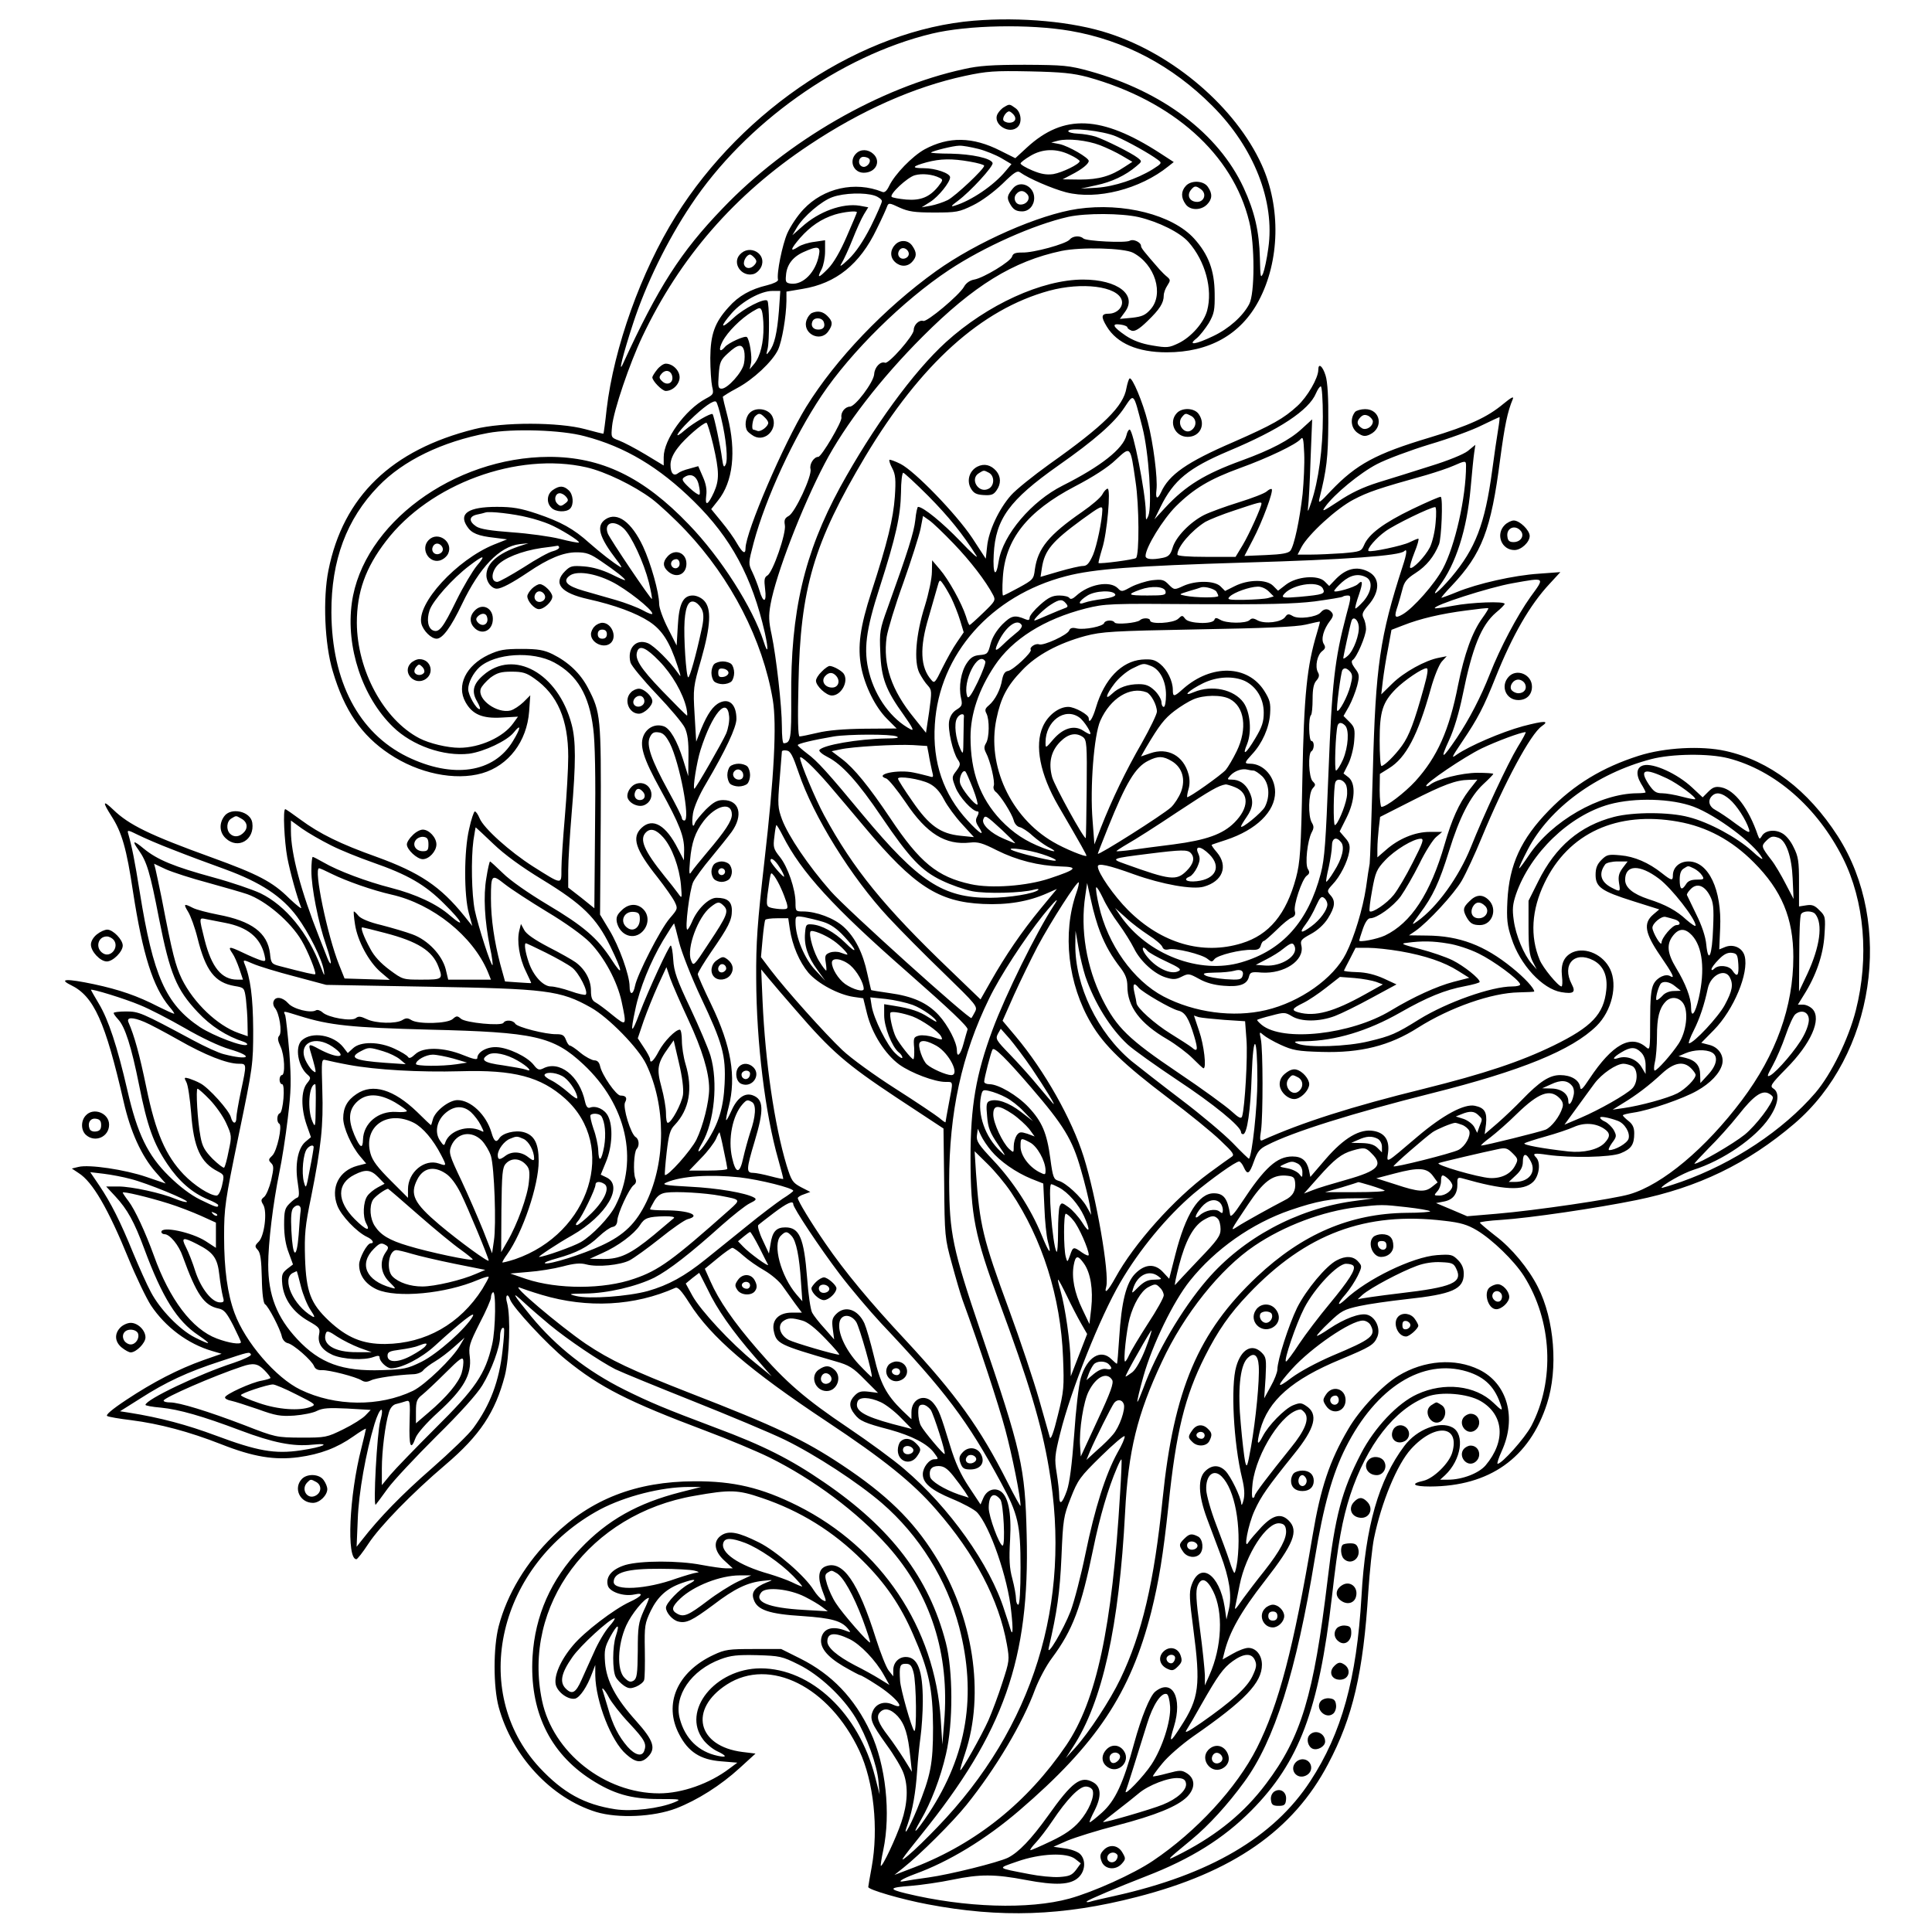 <?xml version="1.0" standalone="no"?>
<!DOCTYPE svg PUBLIC "-//W3C//DTD SVG 20010904//EN"
 "http://www.w3.org/TR/2001/REC-SVG-20010904/DTD/svg10.dtd">
<svg version="1.0" xmlns="http://www.w3.org/2000/svg"
 width="850pt" height="850pt" viewBox="0 0 850 850"
 preserveAspectRatio="xMidYMid meet">
<g transform="translate(0,850) scale(0.1,-0.1)"
fill="#000000" stroke="none">
<path d="M4285 8409 c-489 -40 -1015 -385 -1312 -860 -152 -243 -272 -578
-304 -849 -6 -58 -13 -106 -14 -108 -1 -1 -37 8 -81 20 -115 31 -361 32 -487
0 -364 -91 -577 -296 -642 -621 -25 -124 -17 -325 19 -444 51 -173 127 -283
249 -364 128 -86 289 -119 408 -85 117 34 197 140 207 272 l5 71 -30 -30 c-17
-16 -42 -33 -57 -37 -59 -14 -146 48 -131 95 3 11 23 33 42 49 30 22 47 27 94
27 48 0 65 -5 100 -30 102 -71 149 -181 149 -344 0 -53 -7 -172 -15 -266 -8
-93 -15 -196 -15 -229 0 -69 5 -70 -125 12 -102 65 -217 168 -235 212 -7 17
-16 30 -21 30 -4 0 -16 -35 -25 -77 -23 -97 -23 -293 -1 -372 l15 -55 -36 45
c-104 129 -195 190 -385 259 -160 57 -251 102 -335 164 -34 25 -64 46 -67 46
-11 0 -4 -142 9 -213 13 -67 42 -171 61 -220 4 -9 -19 9 -52 40 -74 74 -139
107 -343 181 -271 98 -363 143 -432 210 -46 44 -48 35 -8 -28 46 -71 67 -144
95 -332 43 -279 88 -420 160 -507 15 -17 24 -31 21 -31 -4 0 -35 14 -69 31
-93 48 -172 75 -284 99 -119 25 -158 24 -101 -4 101 -49 151 -160 232 -513 30
-132 78 -238 141 -310 l44 -50 -85 29 c-93 32 -253 56 -299 44 l-29 -7 30 -20
c61 -38 130 -157 219 -375 34 -83 79 -176 99 -207 64 -96 163 -170 270 -201
l41 -12 -80 -28 c-110 -39 -222 -97 -338 -174 -65 -43 -94 -68 -85 -72 7 -4
54 -12 104 -18 126 -16 257 -51 397 -106 142 -56 235 -71 341 -57 95 13 169
41 240 91 31 22 56 37 56 34 0 -3 -9 -41 -20 -85 -54 -210 -66 -489 -22 -489
4 0 28 30 52 67 51 78 193 224 339 348 153 130 220 232 262 392 21 83 26 262
10 321 -10 33 3 46 13 15 12 -35 163 -198 246 -265 150 -122 275 -185 615
-313 99 -37 225 -90 280 -117 194 -96 388 -241 520 -389 190 -213 274 -475
249 -775 l-8 -99 -7 110 c-26 403 -261 755 -629 940 -160 80 -283 109 -455
108 -256 -1 -454 -78 -621 -241 -119 -115 -203 -256 -240 -397 -24 -93 -24
-265 0 -355 59 -216 231 -401 429 -462 97 -29 252 -22 352 16 93 36 196 101
280 178 l69 63 -57 7 c-200 25 -238 188 -69 297 189 121 450 -9 583 -292 63
-135 85 -342 54 -512 -8 -44 -15 -83 -15 -87 0 -12 149 -55 261 -76 320 -61
595 -52 920 32 422 108 689 293 842 585 109 205 155 404 177 758 6 89 17 195
25 235 33 160 102 326 163 393 104 114 215 106 182 -13 -12 -48 -83 -117 -128
-127 -59 -13 -44 -25 30 -25 261 1 437 125 514 364 50 154 33 370 -40 514 -41
81 -115 171 -187 225 -37 29 -68 55 -68 58 -1 3 41 9 93 12 125 8 424 52 595
87 271 55 490 161 695 336 353 301 440 879 191 1266 -131 203 -300 331 -493
374 -108 24 -269 15 -382 -21 -160 -51 -284 -126 -395 -240 -123 -126 -175
-239 -183 -398 -4 -81 -1 -109 18 -165 37 -116 136 -223 219 -237 54 -9 65 -1
46 35 -45 86 12 148 95 105 44 -23 64 -68 57 -131 -11 -106 -64 -162 -232
-244 -146 -71 -305 -124 -570 -190 -317 -78 -537 -148 -712 -227 -10 -4 -11 6
-5 43 9 64 9 359 -1 403 -7 32 -6 33 11 18 10 -9 44 -29 77 -44 53 -24 74 -28
180 -31 171 -5 299 27 424 107 141 89 324 153 443 155 38 1 68 2 68 4 0 14
-43 61 -98 105 -121 98 -231 140 -375 141 l-78 1 28 19 c56 39 170 163 204
221 19 33 59 119 88 190 101 244 215 456 264 490 36 25 13 25 -83 0 -95 -26
-236 -87 -291 -125 -26 -19 -23 -13 26 60 66 98 92 147 145 280 74 185 151
319 238 412 l47 51 -95 -7 c-108 -7 -269 -43 -361 -81 -34 -14 -65 -25 -67
-25 -3 0 17 24 45 53 133 141 173 245 213 556 20 149 32 209 56 266 5 13 -8 6
-42 -22 -71 -59 -149 -95 -324 -148 -237 -71 -322 -117 -434 -234 -50 -54 -57
-58 -51 -34 32 128 38 179 39 333 1 108 -3 180 -12 208 -13 42 -32 57 -32 25
0 -36 -48 -119 -92 -159 -60 -55 -109 -83 -282 -159 -204 -88 -283 -143 -318
-221 -16 -34 -25 -29 -20 11 6 49 -14 206 -38 298 -22 88 -69 199 -80 192 -4
-2 -10 -22 -14 -42 -13 -80 -99 -165 -339 -335 -71 -51 -147 -112 -169 -137
-53 -60 -98 -156 -105 -224 l-6 -55 -60 92 c-71 106 -252 293 -315 325 -24 12
-46 20 -49 18 -2 -3 3 -20 13 -38 14 -27 16 -50 11 -124 -7 -97 -32 -201 -103
-419 -50 -154 -62 -240 -45 -331 16 -83 62 -176 113 -227 l43 -43 -140 -1
c-92 -1 -163 -7 -208 -18 -38 -9 -73 -16 -79 -16 -7 0 -9 75 -5 233 8 419 67
618 294 999 244 407 510 647 809 729 144 39 300 20 319 -41 9 -29 -20 -60 -57
-60 -33 0 -35 -13 -9 -56 45 -75 137 -114 264 -114 187 0 326 78 405 227 93
175 98 411 13 598 -114 251 -386 485 -672 578 -157 52 -388 73 -594 56z m425
-45 c236 -41 448 -153 624 -330 183 -183 276 -420 246 -626 -6 -46 -17 -96
-23 -111 -11 -24 -12 -16 -14 68 -3 117 -23 204 -72 310 -111 238 -357 423
-677 512 -91 25 -114 27 -284 28 -143 0 -204 -4 -269 -19 -369 -80 -778 -316
-1061 -612 -186 -193 -284 -347 -439 -684 -23 -51 0 42 45 179 56 171 149 362
254 519 239 360 657 657 1060 754 158 38 430 43 610 12z m75 -203 c375 -104
639 -339 711 -636 25 -99 25 -317 0 -363 -28 -53 -89 -108 -159 -141 -77 -37
-114 -42 -73 -10 14 11 38 42 54 67 24 42 27 57 26 132 -1 100 -27 170 -90
240 -95 105 -311 160 -513 131 -170 -25 -444 -146 -623 -274 -227 -163 -441
-387 -571 -597 -100 -163 -266 -550 -267 -622 0 -29 -13 -21 -38 22 -12 22
-43 65 -68 95 l-45 55 30 38 c66 82 81 215 42 369 -12 45 -21 84 -21 87 0 2
28 20 62 38 72 38 156 117 181 169 18 39 36 147 37 215 l0 41 71 12 c147 24
252 108 326 263 23 46 43 91 46 100 6 16 10 16 54 -5 40 -18 66 -22 153 -22
98 0 110 2 171 32 39 19 91 58 129 94 53 52 66 60 79 50 36 -26 140 -71 201
-87 136 -35 326 14 450 114 l24 19 -60 39 c-258 167 -424 174 -586 25 l-51
-47 -66 33 c-122 62 -227 63 -333 6 -54 -30 -131 -109 -156 -161 -11 -23 -21
-31 -31 -26 -119 48 -258 17 -346 -77 -26 -27 -57 -74 -71 -105 -22 -50 -48
-177 -41 -205 1 -7 -20 -17 -48 -24 -72 -17 -126 -47 -169 -96 -62 -68 -80
-120 -81 -224 0 -49 4 -106 8 -125 8 -33 6 -36 -28 -54 -91 -49 -185 -180
-185 -257 l0 -37 -81 49 c-45 27 -97 54 -116 61 -35 13 -35 13 -30 64 7 69 77
275 133 393 165 348 406 625 734 843 228 152 462 256 685 304 98 21 130 23
285 20 142 -3 190 -8 255 -25z m125 -261 c55 -24 148 -76 184 -103 19 -14 18
-16 -23 -42 -70 -43 -169 -76 -246 -81 l-70 -4 68 15 c67 14 129 43 177 84 25
21 25 21 5 37 -27 21 -141 78 -185 93 -19 6 -54 12 -78 13 -23 1 -42 6 -42 11
0 18 152 2 210 -23z m-70 -39 c28 -11 71 -31 96 -46 l46 -27 -34 -22 c-61 -41
-114 -56 -196 -56 l-77 1 40 21 c45 23 75 47 75 60 0 14 -88 65 -128 74 l-37
7 30 8 c43 11 127 2 185 -20z m-536 -16 c32 -8 78 -27 102 -41 l44 -26 -26
-31 c-52 -63 -151 -130 -224 -152 -19 -6 -16 -1 15 22 54 40 157 152 152 166
-7 21 -91 39 -184 41 -50 0 -90 3 -87 5 7 7 99 30 124 30 14 1 52 -6 84 -14z
m403 -26 c24 -11 43 -24 43 -28 0 -13 -76 -50 -116 -57 -30 -4 -54 0 -92 16
-29 12 -52 26 -52 31 0 4 19 19 43 33 53 32 114 34 174 5z m-440 -30 c35 -6
63 -14 63 -18 0 -15 -126 -133 -160 -151 -20 -10 -54 -21 -75 -25 l-40 -7 38
24 c36 23 87 86 87 108 0 18 -65 40 -116 40 -56 0 -52 8 13 26 61 16 110 17
190 3z m-134 -71 c17 -8 16 -11 -5 -38 -38 -47 -77 -63 -141 -58 -31 3 -60 8
-64 12 -11 11 69 86 102 95 32 9 78 4 108 -11z m-284 -79 c17 -6 31 -17 31
-24 0 -7 -22 -57 -49 -112 -34 -66 -65 -112 -97 -143 -34 -32 -43 -37 -31 -18
9 15 31 62 48 105 17 43 39 92 50 110 l19 31 -38 7 c-75 12 -179 -25 -254 -93
l-42 -37 20 34 c28 48 108 117 157 134 50 18 142 21 186 6z m-79 -73 c0 -2
-20 -50 -45 -107 -28 -65 -58 -117 -82 -141 -42 -43 -50 -44 -28 -2 8 16 15
51 15 78 l0 49 -47 -7 c-26 -3 -58 -13 -71 -22 -38 -25 -35 -11 8 39 46 52 93
84 153 103 40 12 97 18 97 10z m1239 -21 c89 -21 183 -68 220 -110 74 -84 107
-207 82 -301 -14 -53 -70 -117 -126 -144 -42 -20 -50 -21 -115 -10 -49 8 -85
22 -117 43 -57 39 -65 55 -23 49 16 -2 30 -8 30 -12 0 -5 9 -11 19 -15 14 -4
33 7 69 42 54 52 72 80 72 113 0 11 7 31 16 44 14 22 14 25 -1 38 -9 7 -24 22
-33 32 -69 79 -82 95 -82 104 0 16 -34 32 -49 23 -17 -11 -193 -2 -205 10 -15
14 -47 11 -60 -5 -15 -19 -161 -59 -209 -57 -30 0 -40 -4 -44 -17 -5 -22 -126
-95 -167 -102 -18 -3 -36 -15 -45 -32 -21 -37 -163 -156 -179 -150 -18 6 -42
-17 -42 -40 0 -25 -110 -150 -126 -144 -20 8 -46 -19 -48 -50 -2 -35 -83 -143
-107 -143 -22 -1 -41 -26 -37 -48 3 -19 -88 -173 -102 -173 -19 0 -40 -32 -34
-54 7 -30 -68 -191 -96 -206 -17 -9 -21 -18 -17 -40 7 -35 -53 -209 -77 -222
-13 -8 -15 -18 -10 -59 8 -61 -8 -65 -25 -6 -7 23 -21 59 -31 80 -18 37 -18
39 6 130 53 197 176 463 299 647 129 192 358 418 560 552 154 102 374 200 525
234 78 17 233 16 309 -1z m-1406 -167 c-14 -75 -69 -132 -123 -126 -22 3 -25
7 -22 36 3 47 30 82 77 103 62 28 76 26 68 -13z m1382 10 c97 -51 137 -182 77
-249 -23 -26 -38 -32 -81 -37 l-54 -5 22 30 c56 75 -31 143 -184 143 -180 0
-421 -110 -603 -275 -144 -131 -321 -375 -466 -639 -158 -291 -218 -548 -215
-925 1 -182 -2 -200 -33 -201 -5 0 -8 33 -8 73 0 90 -25 308 -45 404 -13 59
-14 83 -5 134 24 133 138 428 238 619 90 172 247 375 432 560 223 223 397 331
610 376 87 18 274 13 315 -8z m-1558 -255 c-8 -99 -20 -150 -42 -178 -14 -19
-15 -18 -8 10 9 33 8 204 -1 212 -13 13 -104 -34 -148 -75 -58 -54 -63 -42 -8
21 46 52 128 97 178 97 l35 0 -6 -87z m-68 -71 c1 -68 -14 -130 -40 -162 l-21
-25 6 27 c6 27 -6 104 -18 115 -8 8 -83 -26 -97 -44 -23 -27 -29 -12 -10 25
22 42 80 100 131 131 32 19 35 20 42 3 3 -9 7 -41 7 -70z m-85 -106 c3 -13 3
-38 -1 -56 -7 -38 -72 -110 -98 -110 -15 0 -17 8 -13 61 4 56 8 65 41 95 43
40 63 43 71 10z m2546 -289 c0 -141 -19 -283 -51 -377 -14 -42 -17 -47 -14
-20 3 19 8 114 11 210 l7 175 -46 -42 c-53 -49 -135 -92 -264 -139 -162 -59
-246 -110 -336 -207 l-48 -52 27 55 c58 118 123 171 300 246 222 93 353 179
384 254 7 16 16 30 21 30 5 0 9 -60 9 -133z m-794 -47 c28 -108 44 -346 26
-390 -10 -23 -11 -21 -11 20 -2 88 -56 360 -71 360 -5 0 -11 -11 -14 -25 -15
-60 -113 -137 -280 -221 -138 -69 -263 -217 -282 -332 -12 -79 -27 -60 -22 29
8 156 69 239 283 390 160 112 248 189 292 256 43 64 39 68 79 -87z m-1853 40
c22 -91 31 -185 19 -205 -7 -14 -10 -8 -15 26 -6 50 -36 192 -42 197 -6 7 -85
-39 -120 -69 -55 -48 -41 -18 18 40 61 60 109 94 118 83 4 -4 14 -36 22 -72z
m3418 -51 c-5 -30 -17 -110 -26 -179 -32 -237 -74 -344 -180 -470 -59 -69 -96
-96 -53 -39 73 96 122 250 138 430 6 68 13 139 16 158 l5 34 -33 -27 c-19 -15
-88 -43 -163 -66 -71 -23 -175 -55 -230 -72 -70 -22 -122 -47 -177 -84 -67
-44 -75 -48 -58 -24 40 56 153 149 228 188 42 22 147 61 232 87 85 25 189 63
230 84 41 20 76 36 77 36 2 -1 -1 -26 -6 -56z m-3453 -67 c27 -117 27 -154 3
-208 -26 -57 -40 -63 -34 -15 4 26 -1 53 -15 84 l-20 46 -39 -11 c-21 -5 -43
-14 -50 -20 -19 -15 -33 0 -33 37 0 22 11 48 33 76 30 40 110 109 125 109 4 0
17 -44 30 -98z m-566 39 c177 -46 328 -136 481 -287 163 -160 256 -332 312
-578 17 -76 14 -99 -5 -39 -48 149 -188 369 -329 515 -200 209 -385 298 -615
298 -421 -1 -820 -296 -868 -642 -27 -195 46 -415 181 -546 85 -83 224 -131
335 -118 66 9 167 57 196 93 34 43 32 20 -3 -37 -84 -141 -265 -167 -466 -69
-213 105 -331 330 -333 634 -1 230 67 412 207 556 109 113 280 196 482 234
108 20 322 14 425 -14z m3159 -254 c-13 -115 -37 -228 -54 -250 -9 -11 -37
-16 -107 -19 l-95 -4 38 73 c40 76 91 213 82 221 -3 3 -13 -2 -22 -10 -10 -9
-65 -30 -123 -48 -58 -18 -127 -43 -153 -56 -62 -32 -124 -96 -138 -144 -9
-30 -18 -39 -42 -44 -48 -10 -77 -7 -77 8 0 37 76 161 134 219 79 78 148 119
282 168 122 44 247 104 266 127 11 13 13 2 16 -64 2 -43 -2 -123 -7 -177z
m-735 54 c16 -103 17 -322 2 -336 -7 -7 -159 -27 -165 -22 -1 2 6 30 16 63 22
68 39 264 24 264 -5 0 -16 -11 -23 -25 -7 -14 -47 -48 -89 -77 -146 -101 -195
-160 -208 -253 -5 -43 -8 -46 -70 -80 -35 -19 -66 -35 -70 -35 -3 0 -4 35 -1
78 10 169 107 292 317 402 79 41 146 84 180 117 66 61 64 64 87 -96z m-2416
63 c83 -19 209 -80 288 -139 33 -25 101 -88 150 -140 199 -211 338 -481 382
-744 18 -109 6 -337 -37 -711 -31 -272 -37 -356 -36 -515 1 -285 40 -597 97
-796 13 -46 23 -85 22 -86 -1 -1 -26 4 -56 12 -30 8 -65 15 -77 15 -30 0 -30
15 7 138 42 140 40 185 -8 203 -35 13 -69 -11 -94 -68 -11 -24 -21 -43 -23
-41 -2 2 3 28 11 58 34 133 11 268 -76 449 -33 68 -60 129 -60 135 0 7 27 51
59 98 76 110 91 139 91 182 0 40 -20 56 -68 56 -34 0 -85 -50 -108 -107 -8
-18 -17 -33 -20 -33 -12 0 10 177 26 210 10 19 45 67 78 106 33 40 74 91 91
114 52 73 35 140 -37 140 -27 0 -43 -9 -77 -42 -23 -24 -44 -50 -47 -58 -10
-30 -16 -4 -9 42 5 28 27 80 57 130 86 146 134 248 134 285 0 62 -30 92 -73
72 -30 -14 -54 -49 -82 -116 l-22 -56 -7 119 c-7 116 -6 122 29 243 42 149 46
223 13 258 -12 13 -33 23 -50 23 -43 0 -61 -37 -66 -136 l-5 -84 -38 75 c-22
43 -39 90 -39 108 0 50 -37 180 -71 253 -51 108 -113 153 -164 120 -44 -29
-30 -78 49 -181 17 -21 24 -35 16 -30 -32 19 -87 62 -137 106 -70 63 -125 93
-231 129 -72 24 -107 30 -176 30 -125 0 -169 -29 -131 -86 19 -30 48 -42 121
-50 l55 -7 -58 -23 c-164 -67 -341 -260 -319 -348 8 -31 43 -66 67 -66 26 0
63 50 112 153 77 161 164 252 253 263 l39 4 -40 -13 c-95 -32 -145 -76 -145
-128 0 -30 23 -59 46 -59 20 0 67 25 137 72 90 61 155 88 213 88 44 0 61 -6
110 -40 62 -42 104 -75 104 -82 0 -3 -27 9 -61 26 -40 19 -81 31 -119 34 -53
4 -61 2 -84 -21 -54 -54 -19 -96 102 -123 117 -26 211 -61 269 -99 56 -37 89
-88 124 -195 16 -50 17 -53 1 -30 -34 49 -103 118 -131 130 -53 22 -93 -23
-77 -85 4 -14 55 -76 114 -138 59 -62 115 -128 125 -149 12 -26 17 -60 16
-125 l-1 -88 -22 71 c-27 86 -59 141 -87 149 -34 11 -68 -4 -85 -36 -23 -45
-6 -102 73 -245 83 -151 103 -203 103 -262 l-1 -47 -26 50 c-53 105 -111 139
-160 93 -45 -42 -28 -95 70 -218 32 -41 66 -89 75 -107 15 -31 14 -32 -22 -74
-41 -48 -142 -246 -152 -296 -8 -41 -24 -43 -24 -3 0 49 -46 177 -89 248 l-41
68 3 414 c2 455 0 476 -56 583 -34 65 -86 114 -156 149 -37 18 -63 23 -136 23
-77 0 -98 -4 -146 -26 -99 -47 -142 -135 -101 -208 30 -54 74 -73 159 -68 l72
4 -21 -29 c-43 -61 -147 -108 -237 -108 -52 0 -132 19 -176 42 -157 82 -274
299 -275 508 0 135 38 242 128 359 192 252 579 394 882 325z m3870 7 c0 -138
-48 -352 -102 -453 -35 -66 -130 -174 -177 -201 -35 -20 -39 -13 -21 39 5 16
14 48 20 71 8 33 19 47 58 72 48 31 81 72 103 126 11 28 18 200 8 209 -2 3
-59 -22 -126 -54 -126 -61 -192 -110 -212 -159 -12 -27 -16 -28 -94 -35 -45
-3 -108 -6 -140 -6 l-58 0 17 33 c30 56 154 170 229 209 65 34 109 49 320 108
44 13 98 31 120 41 52 23 55 23 55 0z m-2366 -133 c91 -92 152 -168 212 -263
10 -16 -22 12 -71 64 -78 81 -163 151 -186 151 -3 0 -9 -26 -12 -58 -6 -54
-32 -137 -122 -387 -34 -93 -36 -106 -32 -195 4 -113 24 -166 104 -277 38 -54
46 -70 30 -62 -84 44 -155 140 -183 249 -26 100 -15 186 46 375 72 224 92 316
94 417 0 49 5 88 10 88 4 0 54 -46 110 -102z m-1010 50 c5 -21 7 -41 3 -44 -3
-3 -23 10 -44 30 -32 30 -35 38 -23 46 29 20 55 7 64 -32z m2476 -83 c0 -16
-55 -137 -82 -182 l-32 -53 -128 0 c-83 0 -128 4 -128 10 0 34 61 105 123 144
16 9 74 33 130 51 107 36 117 38 117 30z m-700 -27 c-1 -48 -24 -158 -41 -199
-17 -38 -27 -49 -44 -49 -13 0 -60 -11 -105 -24 l-82 -24 6 40 c12 77 45 116
176 212 80 58 90 63 90 44z m1466 -59 c-3 -39 -15 -87 -25 -107 -21 -41 -77
-99 -87 -90 -3 4 6 34 19 67 14 34 21 61 17 61 -4 0 -21 -7 -39 -16 -30 -15
-171 -45 -180 -38 -9 8 34 58 75 87 40 29 196 105 218 106 5 1 6 -30 2 -70z
m-3995 25 c31 -7 74 -21 95 -30 46 -19 137 -75 131 -81 -3 -2 -40 5 -83 16
-44 11 -139 24 -211 29 -94 7 -140 14 -158 26 -33 22 -32 44 3 52 15 3 32 7
37 9 17 7 127 -6 186 -21z m1875 -116 c73 -76 141 -164 174 -227 11 -22 8 -27
-44 -77 -31 -30 -58 -54 -60 -54 -3 0 -10 17 -16 38 -19 59 -77 163 -115 207
l-34 40 -1 -51 c0 -29 -14 -95 -31 -150 -40 -126 -49 -245 -24 -295 10 -19 26
-44 37 -55 18 -20 18 -26 6 -115 l-14 -93 -52 65 c-100 122 -138 234 -121 357
5 31 37 138 73 237 35 99 69 206 76 238 l11 57 27 -19 c15 -10 64 -57 108
-103z m-1452 67 c34 -32 88 -148 111 -238 9 -38 15 -70 13 -72 -4 -4 -185 264
-194 288 -18 48 27 62 70 22z m-284 -84 c0 -5 -12 -12 -27 -16 -16 -3 -74 -35
-129 -71 -56 -35 -108 -64 -116 -64 -27 0 -28 38 -2 70 29 34 108 66 196 79
35 4 66 9 71 10 4 0 7 -3 7 -8z m3711 -83 c-100 -308 -119 -439 -131 -903 -6
-209 -12 -391 -14 -405 -3 -14 -10 -61 -16 -105 -14 -93 -52 -219 -88 -290
-55 -110 -203 -214 -352 -249 -144 -34 -315 -11 -451 60 -133 70 -246 229
-284 399 -10 42 -15 78 -12 81 3 3 16 -19 30 -48 13 -29 44 -80 69 -113 24
-33 54 -81 67 -107 27 -56 90 -114 142 -129 30 -9 43 -9 68 4 30 15 33 14 77
-10 30 -17 67 -27 108 -30 70 -6 103 6 111 40 5 20 11 22 56 18 99 -6 188 53
175 117 -6 24 -2 29 40 52 30 16 58 41 76 69 32 51 35 77 11 103 -15 17 -15
20 9 46 34 35 67 101 74 144 5 27 1 41 -18 62 l-24 28 30 60 c38 76 42 151 9
178 l-22 17 22 44 c11 23 23 69 25 100 4 51 2 60 -21 83 l-26 26 24 42 c13 24
29 65 36 91 11 44 10 51 -10 77 -14 19 -17 31 -10 36 18 11 59 107 59 137 0
16 -5 37 -11 48 -8 16 -5 26 20 55 53 60 54 122 1 149 -51 26 -100 14 -148
-38 l-24 -25 -20 20 c-30 30 -123 22 -170 -14 l-35 -27 -22 22 c-29 29 -110
28 -169 -2 l-42 -21 -20 20 c-26 26 -109 27 -164 2 -39 -18 -40 -18 -64 6 -21
22 -30 24 -74 19 -27 -4 -68 -17 -91 -29 -40 -22 -43 -23 -59 -6 -35 35 -128
18 -184 -34 -14 -13 -24 -16 -29 -9 -3 6 -23 11 -44 11 -30 0 -48 -8 -85 -41
-25 -22 -46 -48 -46 -56 0 -11 -5 -13 -17 -8 -49 21 -63 17 -103 -22 -25 -26
-44 -56 -52 -86 -11 -43 -14 -46 -47 -49 -27 -2 -41 -11 -57 -35 -26 -38 -37
-104 -26 -153 7 -31 5 -37 -19 -52 -17 -10 -29 -28 -33 -50 -7 -37 16 -138 38
-170 13 -18 12 -24 -6 -49 -21 -27 -21 -29 -4 -73 16 -42 74 -106 97 -106 6 0
6 -8 -1 -21 -9 -16 -8 -26 5 -46 31 -46 8 -34 -48 27 -106 115 -155 256 -144
423 19 309 248 567 577 652 123 32 296 45 790 60 445 13 678 30 698 50 14 14
12 -10 -7 -67z m-4073 3 c-18 -22 -59 -90 -90 -153 -59 -121 -76 -142 -102
-132 -23 9 -30 47 -16 89 14 42 102 141 175 196 64 49 75 49 33 0z m593 -70
c63 -31 179 -122 179 -141 0 -5 -19 2 -42 15 -24 13 -77 33 -118 45 -41 12
-106 30 -143 41 -73 21 -93 42 -61 66 30 23 109 12 185 -26z m3320 19 c30 -16
24 -63 -12 -105 -18 -20 -34 -34 -36 -32 -2 3 5 30 16 61 18 53 17 68 -5 46
-14 -14 -104 -40 -104 -30 0 4 16 22 35 39 37 32 72 39 106 21z m-1826 -90
c12 -25 30 -69 39 -99 l16 -53 -30 -44 c-17 -24 -45 -75 -64 -113 -31 -64 -35
-69 -48 -53 -49 55 -53 142 -12 277 14 50 31 108 37 129 10 36 11 38 24 20 8
-10 25 -39 38 -64z m2548 3 c-58 -82 -132 -221 -178 -338 -40 -102 -91 -200
-146 -282 -65 -96 -75 -99 -33 -8 21 45 44 122 59 196 43 212 82 308 147 364
21 17 38 35 38 38 0 13 -148 7 -226 -8 -43 -8 -79 -13 -81 -11 -12 11 239 92
342 110 146 26 143 28 78 -61z m-913 38 c12 -24 4 -27 -104 -37 -61 -5 -77 -4
-71 6 29 47 154 69 175 31z m-692 -13 c3 -16 -6 -18 -79 -18 -88 0 -93 4 -32
26 51 18 107 14 111 -8z m224 -1 c4 -7 8 -15 8 -19 0 -9 -102 -8 -145 1 -30 6
-30 6 15 20 25 7 50 15 55 17 17 5 59 -7 67 -19z m230 1 l22 -22 -24 -7 c-14
-4 -61 -7 -105 -8 -70 -1 -78 1 -65 14 19 19 87 43 123 44 15 1 36 -8 49 -21z
m-675 -14 c2 -7 -18 -14 -53 -19 -32 -4 -68 -11 -81 -16 -34 -13 -28 6 10 30
35 23 117 26 124 5z m1016 -91 c-51 -193 -63 -301 -78 -688 -12 -309 -17 -383
-34 -448 -55 -211 -168 -338 -350 -391 -183 -54 -413 34 -531 204 l-24 35 47
-42 c25 -24 71 -58 100 -77 30 -19 57 -42 61 -52 4 -11 13 -14 27 -11 28 8
149 -22 172 -42 17 -14 20 -14 30 -1 14 18 117 43 165 41 26 -1 35 4 39 19 3
11 9 20 13 20 4 0 29 22 56 48 27 27 57 52 68 55 12 5 17 14 13 28 -7 26 31
140 52 156 13 9 14 16 5 30 -13 22 -2 124 17 161 10 18 10 27 1 42 -18 29 -15
130 3 151 14 15 14 18 0 32 -17 18 -21 122 -5 132 6 3 10 15 10 26 0 10 -4 19
-10 19 -12 0 -14 103 -2 114 4 4 7 36 7 71 0 45 5 68 17 81 12 14 14 24 6 37
-13 25 -3 76 20 93 13 10 15 17 6 31 -13 21 -1 64 28 102 14 18 15 27 7 37
-15 18 -33 18 -49 -1 -17 -20 -98 -31 -123 -15 -17 10 -23 10 -33 -5 -17 -23
-88 -31 -120 -15 -19 11 -27 11 -36 2 -16 -16 -103 -15 -129 1 -17 10 -23 10
-26 0 -8 -21 -113 -17 -128 4 -13 17 -14 17 -32 0 -21 -19 -123 -25 -123 -7 0
12 -33 13 -45 1 -14 -12 -104 -20 -111 -10 -7 13 -42 11 -46 -2 -5 -15 -86
-31 -120 -24 -20 5 -30 2 -34 -9 -8 -20 -113 -68 -132 -61 -16 6 -44 -13 -37
-24 6 -11 -77 -89 -100 -93 -14 -2 -21 -14 -26 -38 -7 -44 -31 -90 -58 -113
-17 -14 -19 -21 -11 -36 14 -27 13 -107 -2 -131 -9 -15 -9 -24 0 -42 19 -35
41 -130 34 -146 -3 -8 1 -20 9 -26 21 -16 71 -96 79 -125 3 -14 15 -28 26 -30
10 -2 36 -18 56 -37 20 -18 51 -40 67 -49 47 -24 37 -27 -19 -6 -78 30 -131
65 -187 123 -91 97 -133 212 -133 365 0 102 36 209 106 314 78 117 217 205
401 252 85 21 102 22 488 19 309 -2 427 1 519 12 65 9 121 18 124 21 3 3 13 5
22 5 15 0 15 -8 -7 -87z m-2833 21 c7 -17 6 -45 -4 -87 -24 -111 -51 -207 -58
-207 -9 0 -21 180 -16 249 5 70 21 96 50 80 10 -6 23 -21 28 -35z m1600 31
c10 -12 9 -16 -6 -21 -11 -4 -43 -17 -73 -30 -29 -13 -56 -24 -59 -24 -11 0
43 53 73 71 36 23 49 24 65 4z m1832 -64 c-45 -62 -79 -157 -107 -295 -39
-200 -92 -317 -188 -423 -47 -51 -128 -113 -149 -113 -4 0 -8 33 -8 73 l1 72
40 25 c75 46 127 145 184 350 15 54 36 105 48 119 l22 24 -35 -7 c-59 -11
-153 -63 -204 -113 l-49 -48 7 60 c4 33 14 97 23 142 l15 82 52 20 c73 29 167
51 276 65 52 7 96 12 98 10 2 -1 -10 -21 -26 -43z m-544 -36 c4 -35 -22 -107
-48 -130 -11 -10 -20 -15 -20 -11 0 9 30 146 36 164 7 23 29 7 32 -23z m-184
-30 c-44 -146 -57 -271 -64 -640 -6 -318 -10 -369 -28 -437 -43 -160 -118
-251 -239 -288 -172 -53 -352 -1 -499 145 -63 63 -134 165 -134 193 0 16 47 6
160 -35 123 -44 257 -68 306 -54 83 23 109 90 58 151 -15 17 -25 32 -23 33 2
2 31 11 64 22 132 44 215 124 215 210 0 67 -51 125 -110 125 -27 0 -25 5 9 42
44 47 75 116 79 178 3 47 -1 61 -26 101 -73 114 -232 118 -356 9 -41 -37 -46
-37 -46 -5 0 39 -25 89 -56 114 -24 19 -38 22 -81 19 -89 -8 -164 -86 -201
-210 -15 -51 -32 -76 -32 -48 0 16 -62 50 -90 50 -42 0 -90 -37 -112 -87 -37
-83 -12 -210 68 -348 105 -180 124 -215 124 -220 0 -8 -97 31 -147 61 -187
109 -292 337 -249 541 19 92 46 145 113 214 63 67 160 119 278 151 73 19 117
22 495 29 293 5 433 11 475 21 33 8 61 14 62 13 1 -1 -5 -23 -13 -50z m-1299
35 c4 -6 -6 -21 -22 -33 -15 -12 -43 -36 -60 -53 -36 -35 -41 -30 -17 19 33
64 81 97 99 67z m-1595 -158 c57 -58 105 -142 120 -207 4 -20 5 -35 2 -33 -4
2 -53 51 -109 109 -97 101 -122 141 -109 174 10 28 40 15 96 -43z m-461 -7
c101 -55 153 -143 171 -290 8 -58 11 -216 8 -440 l-3 -351 -57 46 -58 45 0 75
c0 41 7 154 15 250 19 224 19 322 0 393 -59 225 -255 334 -389 216 -45 -39
-52 -72 -27 -115 11 -19 16 -34 11 -34 -15 0 -50 62 -50 88 0 29 22 71 49 96
69 62 234 73 330 21z m1896 5 c3 -5 -12 -46 -33 -90 -27 -56 -41 -76 -46 -65
-24 64 48 206 79 155z m729 -20 c39 -15 66 -66 66 -127 0 -29 -4 -53 -10 -53
-5 0 -10 9 -10 21 0 11 -13 34 -29 50 -23 22 -39 29 -70 29 -48 0 -89 -14
-118 -42 -34 -32 -28 -6 10 44 18 24 52 53 77 66 51 25 50 25 84 12z m877 -26
c10 -13 10 -24 0 -62 -12 -47 -50 -117 -58 -109 -5 6 16 167 23 179 8 12 20 9
35 -8z m323 -71 c-41 -148 -64 -210 -96 -254 -31 -43 -77 -88 -90 -89 -5 0 -8
51 -8 113 0 127 13 167 71 226 38 38 116 91 135 91 9 0 5 -26 -12 -87z m-787
31 c51 -25 83 -78 83 -139 0 -40 -7 -63 -37 -113 -41 -69 -60 -82 -36 -25 21
53 14 140 -16 182 -42 58 -139 79 -218 46 -56 -24 -23 8 40 39 62 30 133 33
184 10z m-432 -50 c19 -8 45 -55 45 -85 0 -11 -30 -73 -66 -137 -71 -123 -132
-250 -180 -372 l-29 -75 -8 105 c-12 144 6 377 34 439 44 99 131 153 204 125z
m365 -29 c66 -34 79 -131 31 -230 -16 -33 -38 -70 -48 -82 -19 -22 -164 -125
-170 -120 -1 2 1 18 6 35 6 19 6 45 0 66 -22 81 -91 119 -168 92 l-41 -14 21
37 c61 103 82 129 126 163 26 20 64 43 83 51 46 20 124 21 160 2z m-2202 -77
c2 -20 -4 -53 -13 -75 -15 -35 -134 -243 -140 -243 -8 0 10 116 27 170 51 161
118 239 126 148z m1033 -1 c-1 -4 -1 -44 -2 -89 -1 -78 -1 -81 -14 -53 -21 47
-28 110 -15 134 10 20 33 26 31 8z m507 -3 c21 -14 59 -74 47 -74 -3 0 -17 7
-30 16 -39 25 -87 11 -130 -38 -35 -41 -35 -41 -35 -14 0 93 84 155 148 110z
m1170 -36 c19 -19 14 -94 -9 -149 -12 -27 -26 -49 -31 -49 -8 0 -2 167 7 198
5 15 18 15 33 0z m-2971 -78 c43 -85 92 -340 64 -340 -6 0 -11 5 -11 11 0 7
-27 60 -60 120 -75 137 -97 201 -81 235 9 19 17 25 38 22 20 -2 32 -14 50 -48z
m3730 -17 c-43 -71 -149 -298 -206 -441 -53 -131 -148 -263 -235 -325 -28 -20
-27 -18 11 34 57 76 85 136 128 274 46 149 94 242 151 295 24 22 44 43 44 45
0 3 -32 5 -70 5 -68 0 -178 -28 -208 -52 -7 -6 -15 -9 -17 -6 -9 9 168 129
245 166 63 30 169 70 192 71 4 1 -12 -29 -35 -66z m-2732 47 c14 -6 0 -9 -47
-9 -122 -2 -279 -29 -293 -51 -3 -5 13 -19 37 -31 63 -32 134 -111 236 -262
124 -183 177 -239 266 -281 39 -19 99 -40 134 -47 62 -12 220 -8 272 7 14 4
22 3 18 -1 -15 -16 -128 -35 -214 -35 -205 0 -312 70 -558 365 -154 186 -201
238 -245 270 -22 17 -41 33 -41 37 0 6 65 22 159 38 63 10 251 11 276 0z m820
-3 c16 -13 18 -30 16 -228 -1 -117 -3 -215 -4 -216 -7 -7 -138 231 -148 268
-17 63 -5 115 36 156 35 35 69 42 100 20z m-679 -75 c3 -21 10 -52 14 -71 8
-31 8 -33 -13 -26 -12 3 -42 11 -67 16 -70 15 -177 -8 -121 -26 10 -3 49 -51
87 -107 91 -136 174 -187 282 -175 35 4 55 -2 118 -34 88 -44 184 -68 280 -71
81 -2 72 -13 -49 -53 -99 -33 -256 -45 -346 -25 -147 32 -224 95 -354 290 -94
140 -159 220 -213 261 l-45 34 38 8 c52 12 244 23 320 19 l62 -4 7 -36z m-572
-82 c63 -188 231 -460 394 -635 51 -55 161 -166 244 -246 144 -140 150 -147
138 -170 -7 -13 -14 -26 -16 -28 -8 -9 -549 478 -619 558 -100 114 -186 242
-214 315 -19 52 -20 65 -11 174 5 64 10 121 10 125 0 5 9 7 21 5 17 -2 27 -22
53 -98z m4090 64 c205 -53 391 -215 504 -439 95 -189 116 -438 57 -670 -32
-126 -108 -281 -178 -363 -142 -165 -361 -310 -589 -391 -49 -17 -88 -29 -88
-27 0 11 95 65 140 79 130 41 274 140 334 229 41 60 47 111 18 129 -16 10 -11
19 57 88 109 110 156 217 116 261 -10 11 -29 20 -42 20 l-23 0 26 42 c54 85
86 178 91 265 5 78 4 83 -22 108 -21 22 -33 26 -58 22 l-32 -5 0 107 c0 91 -3
113 -24 154 -13 28 -35 54 -52 62 -33 18 -75 11 -88 -14 -9 -14 -10 -14 -17 4
-41 120 -102 199 -161 211 -25 5 -37 1 -57 -19 l-25 -25 -46 43 c-65 61 -171
109 -214 98 -31 -8 -35 -39 -12 -79 12 -19 21 -37 21 -40 0 -2 -17 -4 -37 -4
-165 -1 -377 -123 -478 -275 -20 -30 -38 -55 -41 -55 -3 0 14 37 38 83 95 182
302 334 542 397 91 24 254 26 340 4z m-3957 -117 c43 -51 115 -135 158 -187
216 -258 324 -328 520 -337 107 -5 199 10 282 47 l43 19 -71 -86 c-84 -102
-156 -208 -219 -319 l-46 -81 -136 131 c-288 276 -424 443 -552 679 -38 70
-106 232 -106 253 0 15 58 -39 127 -119z m1509 104 c46 -28 61 -80 40 -135 -9
-23 -29 -54 -44 -68 -36 -33 -322 -214 -322 -204 0 2 20 53 44 113 80 199 121
268 178 296 43 22 66 21 104 -2z m358 -41 c8 0 25 -12 40 -26 30 -31 35 -87
11 -134 -13 -25 -105 -100 -105 -86 0 3 11 22 25 42 29 42 31 73 10 114 -17
33 -43 50 -76 50 -21 0 -21 1 -5 19 19 20 51 31 74 25 8 -2 19 -4 26 -4z
m-1233 -80 c15 -39 23 -70 19 -70 -14 0 -70 70 -76 95 -6 24 12 62 24 50 3 -3
18 -37 33 -75z m3054 45 c48 -23 130 -84 123 -91 -2 -2 -28 3 -58 11 -30 8
-70 15 -87 15 -27 0 -37 7 -59 39 -43 66 -20 74 81 26z m-3247 -22 c26 -13 46
-34 65 -70 15 -29 51 -78 80 -109 l52 -57 -59 6 c-88 9 -138 44 -212 152 -35
50 -63 94 -63 99 -1 14 97 -1 137 -21z m1833 -4 c6 -12 8 -36 4 -58 -8 -44
-41 -121 -52 -121 -8 0 -6 164 2 188 7 19 33 14 46 -9z m542 -26 c-44 -58 -76
-129 -107 -237 -63 -218 -148 -347 -263 -402 -35 -16 -113 -31 -113 -22 0 2 7
25 16 51 10 29 22 47 32 47 30 0 101 51 135 97 19 27 56 91 82 143 25 52 59
105 73 117 l27 23 -55 0 c-64 0 -137 -30 -193 -80 l-37 -32 0 38 c0 22 3 62 6
89 l6 51 134 68 c147 75 200 94 256 95 l38 1 -37 -47z m-1028 13 c62 -26 60
-91 -4 -155 -51 -51 -123 -77 -268 -96 -65 -8 -147 -19 -183 -24 -36 -5 -66
-7 -68 -6 -2 1 21 16 50 33 29 16 128 79 219 140 147 97 180 116 212 121 4 0
23 -5 42 -13z m2174 -52 c32 -27 73 -91 86 -132 6 -20 -2 -17 -57 23 -34 26
-75 53 -90 61 -29 15 -36 42 -16 62 19 19 44 14 77 -14z m-158 -33 c101 -38
268 -163 302 -226 5 -11 -15 3 -45 31 -67 60 -188 126 -278 149 -85 23 -244
23 -329 1 -150 -39 -257 -130 -333 -283 l-43 -86 0 -116 c0 -92 4 -123 18
-151 l18 -35 -22 25 c-34 39 -70 124 -79 191 -7 49 -5 70 10 115 63 181 234
346 410 395 113 31 274 26 371 -10z m-4231 -35 c0 -28 -30 -73 -108 -165 -31
-37 -63 -76 -70 -87 -10 -16 -11 -8 -6 51 7 78 22 123 60 173 54 70 124 86
124 28z m1189 -68 c34 -32 60 -58 57 -58 -2 0 -25 9 -50 20 -57 24 -98 63 -90
85 8 21 11 19 83 -47z m2974 37 c125 -22 236 -81 333 -179 123 -123 174 -246
174 -416 0 -219 -76 -430 -226 -630 -160 -213 -350 -372 -494 -414 -70 -21
-417 -72 -585 -86 l-130 -11 -68 29 -69 29 36 7 c40 8 59 34 58 79 -1 25 2 28
21 23 182 -52 269 -57 312 -16 27 26 35 86 13 108 -18 18 -8 20 52 11 101 -14
276 -11 320 7 47 19 60 38 60 88 0 25 -7 40 -25 54 -14 11 -25 22 -25 25 0 3
21 8 47 12 70 10 220 62 279 96 59 33 101 77 111 117 9 38 -16 75 -57 85 l-35
9 56 57 c87 89 154 250 135 324 -9 36 -48 55 -85 41 l-27 -11 4 93 c8 169 -51
294 -139 294 -40 0 -69 -26 -69 -62 0 -24 -6 -23 -49 11 -58 46 -121 73 -182
78 -52 5 -60 3 -83 -20 -19 -19 -26 -36 -26 -66 0 -54 26 -72 166 -116 l114
-36 -27 -23 c-44 -38 -36 -82 31 -180 55 -80 67 -104 45 -91 -20 13 -59 -5
-74 -35 -11 -22 -15 -63 -15 -161 0 -125 -1 -131 -17 -117 -67 59 -149 14
-250 -138 -31 -47 -39 -54 -41 -36 -5 31 -40 52 -88 52 -47 0 -90 -28 -169
-110 -27 -28 -75 -74 -106 -101 l-57 -49 6 45 c5 52 -6 71 -49 80 -46 10 -140
-40 -253 -136 -145 -123 -135 -118 -129 -70 7 54 -14 86 -62 95 -61 12 -132
-30 -213 -124 l-67 -78 -6 30 c-10 42 -31 60 -73 60 -68 0 -122 -49 -222 -201
-35 -53 -50 -69 -52 -55 -11 71 -28 94 -72 94 -66 0 -124 -93 -169 -270 l-27
-106 -26 28 c-36 40 -80 38 -123 -5 -40 -40 -61 -123 -71 -284 -4 -62 -8 -113
-10 -113 -2 0 -13 9 -24 20 -47 47 -108 9 -135 -83 -9 -30 -22 -142 -29 -249
-10 -134 -20 -211 -32 -246 -21 -59 -34 -67 -34 -21 0 16 -5 61 -11 98 -10 62
-9 77 16 177 47 189 175 510 264 662 84 144 204 289 322 390 78 65 185 142
201 142 4 0 14 -11 20 -25 16 -36 25 -31 45 26 15 42 25 55 58 71 112 58 378
141 724 228 395 99 617 190 725 296 67 66 94 179 60 250 -30 63 -106 98 -163
75 -39 -17 -55 -50 -49 -105 3 -25 2 -46 -2 -46 -14 0 -82 82 -96 117 -43 103
-36 220 21 338 105 220 320 318 588 270z m-5927 -104 c43 -22 126 -55 183 -75
155 -54 232 -98 317 -184 79 -78 93 -109 24 -50 -58 51 -151 94 -260 122 -106
27 -234 75 -297 112 -23 13 -44 24 -47 24 -3 0 -6 -27 -6 -61 0 -74 30 -227
65 -328 14 -41 23 -76 20 -79 -2 -3 -9 8 -15 24 -6 16 -22 56 -35 89 -81 204
-125 369 -125 469 l0 46 48 -35 c27 -19 84 -52 128 -74z m1988 42 c81 -160
221 -313 546 -598 189 -166 270 -243 267 -254 -3 -9 -11 -37 -18 -63 -13 -49
-29 -64 -29 -29 0 35 -39 110 -80 155 -50 54 -114 83 -217 97 -43 6 -79 12
-80 13 -1 1 -8 33 -17 72 -19 91 -54 161 -105 207 -42 38 -120 67 -178 67 -32
0 -33 1 -33 39 0 58 -34 158 -69 201 -28 35 -30 43 -24 89 3 28 7 51 9 51 2 0
15 -21 28 -47z m-1273 -36 c49 -47 123 -101 215 -157 177 -108 238 -168 299
-293 56 -115 58 -140 5 -58 -61 94 -123 147 -281 241 -85 51 -164 106 -196
138 -29 28 -55 52 -57 52 -2 0 -10 -32 -16 -72 -14 -79 -8 -189 16 -307 9 -40
13 -75 11 -77 -6 -6 -63 170 -78 241 -14 70 -17 226 -6 308 5 31 9 57 10 57 1
0 36 -33 78 -73z m-1411 -25 c58 -23 162 -62 232 -87 155 -57 248 -118 315
-208 53 -72 110 -187 118 -237 4 -28 2 -25 -14 17 -56 149 -154 269 -265 323
-34 16 -127 48 -208 70 -172 47 -245 77 -305 126 -47 39 -54 37 -23 -6 36 -51
50 -96 90 -303 48 -242 76 -310 170 -410 57 -61 126 -106 204 -131 10 -4 16
-9 13 -12 -13 -13 -147 38 -207 77 -151 101 -206 225 -265 594 -23 143 -34
198 -51 258 -5 16 -1 16 43 -6 26 -13 95 -43 153 -65z m2158 54 c39 -44 71
-132 78 -210 5 -61 5 -61 -13 -36 -10 14 -36 47 -59 75 -91 113 -112 163 -82
193 20 20 45 13 76 -22z m4907 -2 c34 -13 58 -84 62 -179 l4 -90 -35 67 c-19
37 -47 85 -63 105 -44 57 -45 61 -23 83 21 21 29 23 55 14z m-1925 -19 c18
-21 5 -73 -31 -129 -16 -27 -32 -47 -34 -45 -2 2 3 31 11 64 7 33 14 75 14 93
0 35 19 43 40 17z m316 -89 c-29 -58 -67 -122 -84 -143 -30 -38 -96 -82 -106
-72 -3 3 2 44 11 93 14 78 20 92 57 131 42 45 124 95 157 95 15 0 10 -16 -35
-104z m-1631 36 c62 -20 81 -35 35 -26 -61 11 -154 36 -170 45 -23 14 78 0
135 -19z m736 -1 c54 -54 28 -109 -56 -118 -44 -5 -63 8 -30 21 8 3 23 21 32
40 13 29 14 40 5 61 -17 36 11 34 49 -4z m-83 7 c20 -20 14 -48 -17 -79 -45
-45 -71 -42 -271 30 -65 23 -63 24 105 45 143 18 169 18 183 4z m-1809 -62
c12 -18 21 -37 21 -42 0 -10 -59 58 -60 69 -1 18 20 4 39 -27z m3710 -5 c-17
-23 -20 -38 -16 -65 7 -41 6 -41 -33 -21 -48 25 -58 62 -27 103 5 6 29 12 54
12 l44 0 -22 -29z m-6223 -65 c72 -20 149 -42 172 -50 82 -29 190 -121 239
-204 27 -45 66 -142 60 -148 -3 -3 -43 6 -158 36 -34 9 -37 13 -41 55 -11 91
-80 143 -229 171 -46 9 -96 22 -111 30 -39 20 -42 18 -20 -18 11 -18 30 -70
41 -115 36 -144 76 -196 163 -211 43 -7 43 -8 50 -57 3 -28 7 -76 7 -107 l1
-57 -40 14 c-94 33 -198 133 -250 238 -28 59 -41 107 -89 357 -12 58 -24 115
-27 127 l-6 23 53 -25 c30 -13 113 -40 185 -59z m6537 63 c12 -6 28 -19 35
-30 11 -17 9 -19 -23 -19 -24 0 -39 -6 -47 -20 -19 -30 -28 -24 -28 20 0 27 6
42 18 49 21 13 17 13 45 0z m-5995 -23 c67 -33 181 -73 265 -92 181 -41 357
-182 423 -339 l14 -35 -94 0 -94 0 -11 46 c-16 62 -78 128 -146 153 -29 11
-91 29 -137 41 -52 12 -89 28 -100 40 -9 11 -18 20 -21 20 -2 0 0 -26 5 -57
11 -73 61 -165 112 -209 l41 -35 -100 3 -99 3 -24 60 c-52 130 -113 425 -88
425 4 0 28 -11 54 -24z m5841 -22 c55 -41 161 -177 161 -206 0 -6 -18 6 -40
25 -44 41 -92 67 -167 91 -69 23 -103 51 -103 85 0 67 63 70 149 5z m-3862
-44 c9 -19 19 -47 24 -62 7 -26 5 -28 -19 -28 -15 0 -37 3 -49 6 -24 7 -24 9
-7 124 6 33 6 34 21 15 8 -11 22 -36 30 -55z m-1031 -101 c82 -49 157 -103
189 -135 64 -66 121 -172 140 -261 23 -108 22 -109 -40 -59 -30 25 -64 50 -75
56 -15 8 -20 21 -20 52 0 46 -25 93 -67 124 -15 11 -70 42 -121 68 -61 32 -97
57 -106 75 l-14 26 -7 -28 c-12 -46 0 -122 28 -179 14 -29 25 -53 24 -53 -1
-1 -27 1 -59 3 l-56 4 -21 76 c-26 99 -41 199 -41 289 0 106 3 109 61 63 28
-22 111 -76 185 -121z m2330 84 c-63 -179 -38 -402 65 -576 57 -97 142 -179
339 -328 91 -68 194 -152 230 -187 56 -53 63 -63 48 -72 -9 -6 -54 -38 -100
-72 -152 -112 -329 -310 -411 -460 -32 -58 -50 -75 -40 -39 15 58 -44 396 -99
571 -52 166 -173 380 -299 530 l-58 69 50 113 c28 62 75 158 104 214 60 112
174 289 181 282 2 -3 -2 -23 -10 -45z m104 -173 c24 -62 51 -108 92 -161 20
-27 28 -48 28 -78 0 -89 56 -164 175 -233 39 -23 89 -61 112 -84 24 -24 45
-44 48 -44 14 0 2 103 -19 163 l-23 69 21 -7 c12 -3 62 -8 112 -12 l92 -6 6
-81 c6 -73 -7 -297 -19 -337 -4 -13 -14 -8 -48 23 -23 21 -128 98 -234 169
-218 147 -270 198 -333 323 -70 141 -98 306 -75 456 l8 55 18 -80 c9 -44 27
-105 39 -135z m2683 159 c15 -28 18 -52 14 -142 -4 -121 -21 -161 -30 -73 -3
35 -20 85 -44 133 -21 43 -39 81 -41 85 -2 4 6 16 17 27 27 27 60 16 84 -30z
m-1683 -38 c0 -24 -32 -68 -70 -96 -46 -34 -56 -31 -26 8 14 18 35 55 46 81
18 39 24 45 36 35 8 -6 14 -19 14 -28z m-1205 -7 c-75 -115 -211 -391 -268
-544 -73 -197 -97 -335 -97 -565 0 -250 19 -344 125 -630 131 -354 187 -539
220 -735 102 -592 -69 -1141 -490 -1578 -44 -46 -102 -103 -129 -125 -43 -36
-35 -24 58 92 363 450 477 772 463 1318 -7 299 -22 365 -203 896 -123 363
-137 431 -138 657 0 306 55 560 176 807 46 96 155 263 237 366 56 69 77 87 46
41z m-1450 0 c22 -23 14 -43 -66 -163 -68 -104 -68 -104 -79 -75 -20 52 31
190 86 233 32 25 38 26 59 5z m4802 -36 c34 -43 20 -143 -35 -262 l-37 -78 1
164 c0 90 3 169 8 176 9 16 51 16 63 0z m-4365 -34 c32 -10 61 -30 92 -64 58
-62 61 -84 4 -27 -47 46 -103 77 -146 80 -25 2 -27 -1 -30 -38 -5 -55 12 -105
54 -162 l35 -48 -45 48 c-47 50 -86 145 -86 209 0 28 1 29 38 23 20 -4 58 -13
84 -21z m3746 11 c24 -7 30 -25 8 -25 -18 0 -66 -56 -66 -78 -1 -19 -39 45
-40 66 0 20 40 53 58 48 9 -2 27 -7 40 -11z m-6378 -15 c100 -19 156 -65 174
-143 6 -26 5 -28 -16 -22 -13 4 -49 19 -80 34 -61 29 -67 28 -45 -4 8 -11 21
-41 30 -67 l16 -48 -25 0 c-69 0 -113 54 -144 176 -25 100 -25 97 8 90 15 -3
52 -10 82 -16z m2485 -27 c11 -73 42 -145 82 -193 41 -47 131 -96 199 -106
l42 -6 17 -69 c22 -87 79 -177 142 -223 52 -37 155 -76 203 -76 35 0 34 6 15
-93 -8 -43 -15 -81 -15 -84 0 -3 -13 6 -28 19 -15 12 -101 70 -192 128 -91 58
-195 133 -234 170 -76 72 -248 264 -315 352 l-43 57 7 78 c4 43 9 81 12 86 2
4 26 7 52 7 l49 0 7 -47z m-487 -59 c11 -44 54 -154 96 -243 95 -201 110 -254
104 -380 -5 -106 -27 -176 -79 -255 -35 -53 -50 -56 -20 -5 54 93 71 268 37
384 -10 33 -50 127 -89 210 -59 124 -72 161 -75 213 -2 34 -7 62 -11 62 -8 -1
-98 -195 -138 -300 -35 -93 -41 -88 -18 18 19 94 67 211 122 304 26 43 48 77
49 75 1 -1 11 -38 22 -83z m-1293 41 c142 -37 208 -78 234 -148 21 -55 18 -57
-73 -57 -83 0 -84 0 -142 43 -39 29 -68 60 -85 93 -29 53 -44 94 -35 94 3 0
48 -11 101 -25z m1973 -34 c30 -21 68 -61 59 -61 -3 0 -16 4 -29 9 -13 5 -33
5 -47 0 -20 -8 -23 -14 -18 -44 3 -19 4 -35 2 -35 -3 0 -16 17 -29 38 -25 37
-49 119 -40 134 6 9 64 -14 102 -41z m3776 24 c47 -51 58 -152 30 -276 -16
-70 -34 -92 -34 -40 0 40 -24 104 -65 171 -40 66 -44 106 -14 144 26 33 53 33
83 1z m-2669 -180 c40 -117 110 -230 187 -301 24 -22 122 -92 218 -156 159
-105 280 -204 280 -229 0 -5 4 -9 9 -9 18 0 33 105 38 259 7 195 25 179 25
-22 0 -117 -23 -330 -37 -345 -1 -1 -33 29 -71 69 -38 39 -140 125 -226 190
-87 66 -185 143 -219 170 -150 125 -250 333 -248 514 l1 60 13 -75 c7 -41 21
-97 30 -125z m1595 144 c36 -5 97 -25 135 -44 66 -32 176 -113 183 -135 2 -6
-14 -10 -35 -10 -91 0 -286 -69 -408 -144 -104 -65 -126 -74 -222 -97 -96 -24
-268 -29 -313 -11 -22 9 -17 11 32 11 133 2 276 45 418 126 119 68 198 100
284 116 36 7 66 15 66 19 0 15 -69 70 -119 95 -30 15 -95 37 -145 50 -79 20
-86 24 -56 27 66 9 115 8 180 -3z m-3969 -40 c46 -23 98 -52 116 -66 30 -23
73 -107 60 -119 -3 -3 -33 3 -66 15 -34 12 -73 21 -87 21 -34 0 -78 47 -98
107 -15 44 -21 83 -12 83 2 0 41 -18 87 -41z m3295 27 c16 -41 -58 -89 -129
-84 l-42 3 46 24 c26 13 60 34 75 47 34 27 43 29 50 10z m-647 -20 c6 -7 43
-28 82 -46 58 -27 68 -35 55 -42 -35 -20 -106 16 -146 72 -21 29 -13 43 9 16z
m1111 -1 c110 -19 195 -48 256 -87 l48 -30 -70 -18 c-72 -19 -174 -65 -275
-126 -175 -106 -475 -139 -568 -63 -13 11 -22 21 -20 22 2 2 30 11 63 19 56
15 60 15 90 -3 41 -25 120 -25 189 1 29 11 102 47 162 80 l109 59 -56 26 c-38
17 -77 27 -117 28 -34 1 -60 4 -58 7 1 3 13 26 27 53 l24 47 55 0 c31 0 94 -7
141 -15z m1488 -57 c3 -51 -5 -60 -26 -28 -14 22 -61 27 -80 8 -7 -7 -12 -8
-12 -2 0 6 14 25 32 43 22 23 39 31 57 29 23 -3 26 -8 29 -50z m-6351 -54
l138 -37 445 -8 c526 -9 585 -16 720 -92 77 -43 209 -178 243 -249 87 -181 87
-425 2 -604 -46 -96 -99 -148 -199 -194 -84 -39 -228 -84 -248 -78 -7 3 17 12
53 22 86 24 136 50 184 96 22 21 49 40 60 42 13 2 20 12 21 28 1 31 52 141 72
156 10 7 13 17 7 30 -10 25 -6 116 6 129 13 13 11 43 -4 52 -22 13 -58 132
-47 153 11 20 4 30 -20 30 -19 0 -82 91 -90 130 -4 17 -12 25 -26 25 -11 1
-38 15 -60 33 -21 18 -42 32 -47 32 -4 0 -12 11 -17 25 -8 21 -16 25 -42 25
-48 -1 -172 31 -181 46 -9 16 -43 19 -52 4 -9 -15 -167 0 -187 18 -16 14 -20
13 -36 -1 -23 -21 -152 -24 -182 -5 -16 10 -24 10 -40 0 -28 -17 -116 -15
-156 4 -27 13 -37 14 -48 5 -19 -16 -122 2 -147 25 -10 9 -23 13 -29 9 -23
-14 -101 6 -122 31 -24 27 -56 32 -64 9 -4 -8 -1 -22 6 -30 19 -23 32 -105 19
-121 -9 -10 -7 -22 5 -48 18 -37 22 -126 6 -126 -5 0 -10 -9 -10 -20 0 -11 5
-20 11 -20 15 0 5 -123 -10 -128 -13 -4 -15 -39 -2 -46 14 -9 -10 -120 -31
-140 -17 -16 -18 -20 -5 -33 12 -12 12 -22 0 -76 -8 -33 -22 -66 -31 -73 -14
-11 -15 -16 -4 -34 19 -31 5 -139 -20 -163 -17 -17 -18 -21 -4 -36 12 -13 16
-44 18 -125 1 -68 7 -110 14 -114 15 -9 67 -109 74 -142 3 -14 14 -26 25 -29
25 -4 108 -77 117 -102 5 -12 16 -18 35 -17 32 1 148 -29 174 -45 13 -8 24 -8
41 0 22 11 116 24 185 27 18 0 38 8 45 17 7 9 31 27 53 40 22 13 60 42 84 64
l45 40 -20 -34 c-31 -56 -155 -175 -207 -200 -148 -71 -342 -69 -495 5 -108
52 -243 209 -290 337 -31 84 -46 192 -46 337 0 127 4 154 64 445 63 304 64
313 64 465 -1 144 -12 228 -39 292 -6 16 -3 16 38 -2 25 -11 107 -36 184 -56z
m2444 49 c29 -25 59 -77 59 -104 0 -15 -46 -3 -82 22 -30 22 -58 67 -58 94 0
24 45 18 81 -12z m-712 -241 c60 -129 91 -230 91 -302 0 -58 -27 -165 -56
-224 -24 -48 -128 -165 -139 -155 -1 2 2 47 8 99 9 77 15 100 35 120 65 69 81
160 48 269 -9 30 -16 76 -16 103 0 26 -4 48 -9 48 -19 0 -69 -51 -92 -94 -23
-44 -39 -58 -39 -36 0 6 -12 29 -27 51 l-27 41 26 77 c15 42 43 112 63 156
l37 80 17 -50 c10 -28 46 -110 80 -183z m2437 192 c-5 -14 -17 -16 -74 -12
-38 3 -77 10 -88 16 -16 9 -8 12 41 13 33 0 71 4 85 8 30 9 45 -1 36 -25z
m-1964 -149 c156 -181 221 -237 441 -383 l208 -137 3 -240 c2 -233 3 -243 34
-355 17 -63 38 -135 47 -160 74 -202 158 -458 188 -570 30 -112 67 -295 67
-335 0 -5 -26 42 -58 105 -120 238 -226 385 -448 624 -157 168 -268 302 -353
426 -64 93 -121 187 -121 199 0 4 12 12 28 17 l27 10 -41 21 c-37 20 -42 28
-63 95 -54 179 -94 456 -106 723 l-6 140 33 -40 c18 -22 72 -85 120 -140z
m4108 146 c17 -32 12 -60 -22 -123 -28 -52 -136 -168 -157 -168 -4 0 5 26 21
57 26 52 46 111 62 186 13 57 74 88 96 48z m-1555 -21 l29 -11 -79 -44 c-138
-77 -219 -99 -292 -79 -33 9 -29 17 20 41 23 11 69 42 102 68 l60 47 65 -5
c36 -3 78 -11 95 -17z m1316 -20 l24 -19 -31 -1 c-18 0 -39 -8 -49 -20 -10
-11 -22 -20 -26 -20 -8 0 4 50 16 70 10 16 41 12 66 -10z m-2361 -6 c19 -21
139 -91 173 -100 31 -7 47 -33 71 -113 18 -60 15 -72 -11 -49 -10 8 -52 35
-94 61 -68 42 -149 114 -149 135 0 4 -4 24 -9 45 -9 39 -2 47 19 21z m-4394
-76 c40 -16 127 -61 195 -100 74 -43 154 -81 199 -94 109 -32 88 -51 -25 -22
-22 5 -83 33 -135 61 -229 123 -239 127 -296 127 -30 0 -54 -3 -54 -7 0 -4 9
-16 20 -28 30 -32 58 -119 92 -289 36 -181 63 -256 124 -347 50 -75 109 -127
179 -156 25 -10 45 -21 45 -25 0 -13 -9 -10 -79 24 -43 21 -91 58 -137 103
-94 92 -140 187 -184 380 -44 191 -83 309 -125 379 -19 32 -35 60 -35 61 0 7
150 -39 216 -67z m3399 1 c43 -16 105 -60 105 -74 0 -2 -16 7 -36 20 -38 25
-76 38 -151 50 l-43 7 0 -49 c0 -51 34 -137 63 -162 10 -7 17 -18 17 -24 0 -6
-14 2 -31 19 -36 34 -95 152 -104 208 l-6 38 68 -7 c37 -4 90 -16 118 -26z
m3391 6 c24 -37 13 -125 -21 -177 -31 -47 -94 -118 -105 -118 -4 0 -4 17 1 38
5 20 9 72 9 114 0 80 10 121 37 150 23 26 60 22 79 -7z m-6087 -55 c131 -41
226 -51 571 -60 463 -11 544 -29 677 -153 189 -177 244 -419 141 -621 -26 -52
-103 -132 -153 -161 -33 -19 -162 -65 -183 -65 -8 0 81 59 145 95 152 87 230
220 149 256 l-23 11 23 56 c28 67 32 158 9 202 -15 30 -53 47 -79 37 -10 -4
-17 4 -22 26 -24 114 -114 184 -185 146 -17 -8 -24 -6 -41 16 -28 36 -112 76
-163 78 -44 2 -85 -22 -85 -48 0 -9 -20 -4 -62 13 -86 35 -176 37 -211 4 -18
-17 -27 -20 -32 -12 -4 7 -31 23 -59 36 -68 32 -150 33 -183 2 l-23 -21 -20
26 c-43 54 -138 70 -182 30 -32 -29 -17 -116 26 -152 14 -12 14 -16 -4 -38
-26 -33 -26 -109 -1 -182 l19 -54 -25 -21 c-33 -29 -46 -100 -33 -180 7 -45 7
-62 -2 -65 -7 -2 -22 -14 -35 -27 -20 -20 -23 -33 -23 -93 0 -46 7 -89 20
-122 l19 -52 -26 -20 c-22 -18 -25 -26 -21 -68 7 -65 48 -123 115 -161 47 -27
52 -32 47 -58 -8 -39 11 -69 59 -91 46 -20 139 -25 181 -9 19 7 26 6 26 -2 0
-18 32 -48 51 -48 46 0 133 45 192 99 117 107 181 157 167 130 -29 -53 -155
-165 -225 -200 -63 -31 -79 -34 -175 -37 -174 -6 -273 30 -372 136 -90 96
-128 194 -128 328 0 95 21 269 49 406 11 52 28 159 37 237 15 123 16 164 7
290 -7 80 -15 154 -18 164 -9 21 -14 21 64 -3z m2696 -2 c42 -16 113 -65 125
-87 9 -17 7 -18 -31 -5 -22 8 -51 11 -65 8 -24 -6 -26 -10 -22 -55 1 -27 0
-49 -4 -49 -8 0 -61 67 -76 96 -15 29 -31 102 -24 109 7 7 55 -2 97 -17z
m3943 -10 c2 -16 -8 -48 -24 -77 -29 -55 -115 -155 -145 -172 -17 -9 -15 -2
10 43 16 29 42 89 57 133 15 44 34 86 43 93 26 21 56 11 59 -20z m-7323 -14
c20 -8 88 -44 150 -79 117 -67 214 -105 265 -105 36 0 36 1 10 -121 -11 -52
-20 -104 -20 -116 0 -30 -16 -29 -24 1 -7 30 -99 132 -135 150 -14 8 -37 17
-49 21 -22 6 -23 5 -12 -16 7 -12 16 -74 21 -136 11 -152 41 -218 118 -257 28
-15 28 -16 18 -61 -6 -26 -16 -45 -24 -45 -29 0 -98 44 -145 93 -79 83 -123
183 -164 382 -31 150 -53 228 -79 288 -9 22 18 23 70 1z m3904 -204 c62 -92
110 -171 94 -155 -6 6 -36 42 -68 80 -32 39 -87 100 -122 136 -60 62 -64 68
-53 90 l13 23 39 -44 c21 -25 65 -83 97 -130z m-3076 95 c72 -49 26 -56 -60
-10 -46 25 -48 24 -34 -21 5 -16 12 -42 16 -58 6 -27 5 -28 -11 -15 -9 8 -23
29 -31 47 -31 74 43 109 120 57z m1542 -211 c-6 -40 -51 -124 -67 -124 -5 0
-8 19 -8 43 0 23 -9 75 -20 115 -22 80 -18 105 32 174 l22 31 23 -99 c15 -63
21 -114 18 -140z m1115 215 c56 -32 105 -129 65 -129 -22 0 -86 28 -107 47
-19 17 -41 81 -32 95 9 14 34 9 74 -13z m-2434 -24 c27 -8 60 -24 74 -36 l25
-21 -89 6 c-139 10 -165 23 -105 53 31 16 35 16 95 -2z m2851 -160 c142 -165
181 -228 218 -359 18 -61 35 -132 39 -156 l7 -45 -20 36 c-24 43 -92 106 -124
114 -21 6 -25 15 -36 98 -15 112 -36 162 -96 226 -49 52 -132 101 -172 101
-13 0 -23 5 -23 11 0 15 30 132 37 142 7 12 60 -40 170 -168z m2683 155 c13
-13 20 -33 20 -57 l0 -38 -19 32 c-21 33 -64 50 -101 38 -30 -10 -24 3 13 25
41 25 62 25 87 0z m311 0 c30 -16 23 -56 -16 -98 l-34 -37 -1 36 c0 41 -20 64
-65 75 l-30 7 30 13 c37 16 90 18 116 4z m-5254 -36 c46 -26 70 -53 37 -40
-10 4 -56 12 -101 19 -84 11 -103 24 -65 47 24 14 79 3 129 -26z m-283 9 l61
-18 -45 -7 c-67 -10 -180 -9 -180 1 0 17 44 41 74 41 16 0 57 -8 90 -17z
m-459 -28 c119 -22 310 -33 490 -28 236 7 354 -24 462 -121 230 -207 110 -592
-221 -706 -31 -10 -56 -16 -56 -14 0 3 9 19 21 35 69 97 139 304 139 411 0 77
-19 114 -66 127 -38 10 -94 -4 -108 -28 -13 -20 -23 -12 -34 27 -23 78 -91
142 -149 142 -38 0 -100 -49 -109 -86 -3 -13 -7 -24 -8 -24 -1 0 -29 26 -61
58 -103 99 -195 127 -266 79 -41 -27 -59 -60 -59 -107 0 -41 36 -122 74 -167
l27 -32 -39 -10 c-81 -22 -118 -96 -88 -175 17 -45 86 -117 131 -138 24 -11
34 -28 16 -28 -16 0 -51 -66 -51 -94 0 -47 28 -86 78 -109 88 -39 302 -19 445
42 26 11 47 17 47 13 0 -5 -13 -28 -28 -53 -98 -154 -250 -240 -427 -242 -100
-1 -169 28 -249 103 -79 75 -99 126 -104 275 -3 104 0 140 27 270 44 221 54
313 49 468 -4 136 -4 138 16 133 12 -3 57 -13 101 -21z m5646 -5 c26 -14 26
-73 0 -99 -27 -27 -145 -94 -227 -129 l-71 -30 51 70 c28 39 65 89 81 111 32
43 96 87 128 87 10 0 27 -5 38 -10z m259 -10 c11 -11 20 -24 20 -29 0 -18 -44
-62 -80 -81 -43 -22 -165 -55 -236 -65 l-49 -7 45 28 c58 35 114 77 172 131
53 49 95 56 128 23z m-4956 -41 c27 -21 56 -68 56 -90 0 -6 -18 5 -40 25 -23
20 -56 44 -75 53 -19 9 -32 20 -29 25 10 15 61 8 88 -13z m4433 -37 c7 -8 10
-27 6 -41 -7 -34 -23 -51 -23 -26 0 32 -30 55 -74 56 l-41 1 40 18 c42 20 72
18 92 -8z m-5528 -89 c-1 -91 -2 -96 -14 -68 -24 53 -16 165 12 165 2 0 3 -44
2 -97z m-467 30 c26 -27 59 -73 73 -104 25 -55 25 -58 11 -123 -7 -37 -16 -70
-20 -73 -3 -3 -25 14 -50 38 -35 36 -46 54 -54 99 -13 67 -21 210 -13 210 4 0
28 -21 53 -47z m3503 9 c22 -11 58 -39 80 -63 l40 -42 -53 41 c-53 41 -107 60
-138 48 -14 -5 -16 -17 -11 -68 4 -50 13 -72 47 -122 37 -54 38 -58 12 -32
-68 64 -102 162 -86 243 6 28 8 30 37 23 18 -4 50 -16 72 -28z m3375 0 c0 -26
-74 -123 -124 -164 -51 -41 -201 -128 -221 -128 -3 0 25 30 62 68 38 37 97
103 132 147 66 84 103 110 133 94 10 -5 18 -13 18 -17z m-939 -3 c14 -14 18
-27 13 -42 -11 -38 -48 -86 -74 -97 -25 -10 -267 -70 -283 -70 -5 0 13 16 40
36 26 20 80 67 118 105 94 91 144 110 186 68z m-5123 -19 c28 -17 52 -34 52
-38 0 -4 -21 -6 -47 -4 -79 5 -144 -50 -146 -122 -1 -43 -13 -37 -38 21 -28
66 -25 109 10 144 41 40 97 40 169 -1z m1571 1 c19 -12 16 -63 -8 -132 -10
-31 -24 -82 -31 -113 -15 -72 -33 -72 -49 0 -19 83 2 187 46 236 18 20 22 21
42 9z m-1236 -45 c14 -13 33 -38 42 -56 16 -32 16 -33 -1 -24 -57 26 -135 0
-154 -50 -6 -19 -8 -18 -25 7 -24 37 -13 88 26 121 38 32 78 33 112 2z m2383
-8 c26 -18 58 -48 72 -65 l24 -33 -32 12 c-29 9 -35 9 -47 -7 -7 -11 -13 -32
-13 -48 0 -29 0 -30 -20 -12 -29 27 -70 114 -70 152 0 43 22 44 86 1z m2048
-4 c19 -18 19 -16 5 -50 l-10 -28 -12 24 c-7 14 -28 30 -47 37 l-35 11 25 10
c36 15 56 14 74 -4z m-3858 -5 c16 -26 21 -80 12 -133 -12 -65 -24 -73 -26
-16 -1 22 -10 65 -21 94 -10 30 -16 57 -13 60 9 10 40 7 48 -5z m4471 -20 c31
-11 56 -53 48 -79 -6 -20 -58 -50 -85 -50 -6 0 0 14 12 31 21 28 21 32 8 57
-9 15 -26 31 -38 37 -12 5 -22 13 -22 18 0 7 36 1 77 -14z m-5296 -9 c40 -21
85 -74 120 -142 25 -48 24 -49 -10 -37 -63 22 -136 -38 -136 -113 l0 -38 -76
76 c-58 58 -80 87 -89 119 -33 119 74 194 191 135z m4612 -9 c13 -5 27 -17 31
-26 8 -22 -17 -68 -47 -84 -28 -15 -287 -80 -286 -72 0 6 139 127 172 150 19
13 83 40 99 41 4 0 18 -4 31 -9z m623 -16 c29 -19 30 -35 4 -63 -28 -30 -93
-45 -159 -38 -115 13 -202 29 -194 36 4 3 46 17 93 30 47 13 103 32 125 42 45
20 94 17 131 -7z m-2695 -98 c38 -46 108 -95 176 -123 l53 -21 5 -106 c2 -59
9 -125 15 -148 18 -67 6 -54 -28 29 -46 113 -125 235 -212 327 -64 68 -75 84
-72 109 l4 30 14 -30 c8 -17 28 -47 45 -67z m-1177 3 c9 -41 16 -78 16 -82 0
-5 -38 -8 -84 -8 l-84 0 52 54 c29 29 58 68 66 85 7 17 14 30 16 29 1 -2 10
-37 18 -78z m-1064 42 c15 -16 33 -46 40 -68 15 -51 24 -304 13 -373 l-8 -55
-39 100 c-22 54 -65 154 -96 220 -54 113 -56 123 -45 152 25 59 89 70 135 24z
m184 7 c23 -11 46 -53 46 -86 0 -11 -7 -9 -26 6 -31 25 -72 27 -100 6 -25 -19
-34 -19 -34 3 0 24 28 62 54 72 29 12 31 12 60 -1z m3757 1 c11 -6 19 -21 19
-35 l0 -25 -20 20 c-14 14 -34 20 -67 21 l-48 1 30 13 c37 17 60 18 86 5z
m-1530 -16 c32 -16 68 -81 69 -122 0 -22 -1 -22 -29 -8 -45 24 -81 73 -81 112
0 39 1 39 41 18z m-3151 -21 c0 -5 -7 -48 -17 -98 -16 -86 -17 -88 -26 -55
-11 41 -3 126 14 146 12 15 29 19 29 7z m4655 -28 c52 -51 28 -76 -110 -115
-60 -17 -128 -37 -149 -46 l-39 -15 63 71 c71 80 102 104 150 118 52 15 59 14
85 -13z m621 0 c23 -23 24 -27 10 -53 -19 -37 -60 -57 -110 -55 -53 3 -246 59
-226 66 13 5 201 49 255 60 39 9 46 7 71 -18z m-2208 -170 c138 -206 219 -462
229 -728 5 -129 4 -147 -23 -254 -18 -75 -31 -109 -35 -97 -3 11 -25 87 -48
169 -24 83 -82 258 -131 391 -116 315 -130 374 -146 604 l-6 95 56 -55 c31
-30 78 -86 104 -125z m2287 135 c25 -48 -9 -90 -70 -90 l-27 0 31 29 c22 20
31 38 31 60 0 39 15 40 35 1z m-4424 -11 c18 -18 21 -30 16 -78 -5 -62 -52
-190 -95 -263 l-27 -47 1 185 c2 161 4 188 20 205 23 25 59 24 85 -2z m3400 1
c11 -7 19 -21 19 -37 0 -25 -1 -25 -13 -9 -8 10 -31 22 -53 26 -38 7 -38 7
-14 18 32 14 37 14 61 2z m-3750 -43 c22 -14 46 -47 66 -87 31 -62 123 -284
123 -296 0 -10 -129 84 -217 158 -112 95 -131 133 -97 199 26 51 73 61 125 26z
m4343 -10 l21 -29 -24 -19 c-31 -25 -59 -24 -161 10 l-85 27 80 21 c106 28
142 26 169 -10z m-4640 -6 l28 -29 -30 -16 c-17 -9 -38 -26 -46 -38 -18 -26
-21 -90 -5 -120 21 -38 -1 -31 -50 18 -80 80 -80 157 -1 196 49 25 72 22 104
-11z m-1089 -8 c69 -17 262 -96 247 -101 -6 -2 -27 4 -49 13 -61 26 -194 55
-252 55 l-54 0 40 -43 c54 -58 84 -113 128 -232 79 -213 144 -317 237 -379 63
-43 57 -46 -15 -10 -67 34 -153 123 -193 199 -18 33 -52 110 -78 172 -57 140
-98 221 -149 297 l-40 59 59 -7 c33 -4 86 -14 119 -23z m2680 7 c88 -10 235
-47 235 -59 0 -3 -21 -19 -47 -35 -25 -17 -96 -70 -157 -120 -61 -49 -142
-115 -181 -146 -93 -75 -164 -114 -255 -140 -88 -24 -258 -36 -315 -22 -37 9
-34 10 40 11 98 1 225 31 304 70 64 33 158 106 296 230 50 44 105 88 124 97
27 13 31 18 19 25 -37 21 -162 42 -283 48 -113 6 -126 9 -102 19 65 28 192 36
322 22z m2443 -22 c4 -36 -10 -61 -45 -78 -60 -31 -179 -97 -208 -116 -34 -22
-35 -24 46 97 67 100 106 130 164 127 35 -3 40 -6 43 -30z m674 15 c10 -9 18
-22 18 -29 0 -21 -30 -44 -57 -44 -25 0 -25 1 -10 18 10 10 17 31 17 45 0 31
6 33 32 10z m-3713 -22 c25 -16 2 -70 -55 -127 -30 -30 -60 -54 -66 -54 -7 0
-5 7 5 18 18 20 77 141 77 160 0 14 19 16 39 3z m3372 -7 c30 -9 57 -19 61
-22 4 -4 -54 -7 -128 -7 l-134 0 73 21 c39 12 72 22 73 23 0 1 25 -6 55 -15z
m-1373 -8 c41 -21 88 -76 111 -126 30 -66 25 -81 -8 -28 -16 25 -43 55 -60 67
-29 21 -31 21 -39 4 -4 -10 -7 -62 -7 -115 0 -53 -3 -91 -7 -85 -18 33 -38
297 -23 297 4 0 18 -6 33 -14z m-2816 -122 c73 -64 156 -132 185 -152 29 -21
52 -40 53 -43 0 -9 -194 32 -285 60 -81 24 -120 47 -146 87 -21 32 -25 85 -9
114 8 15 52 47 67 50 2 0 62 -52 135 -116z m-1100 51 c42 -13 106 -38 142 -54
l66 -30 0 -55 0 -56 -46 30 c-62 39 -194 67 -194 40 0 -5 6 -10 14 -10 23 0
63 -48 80 -98 61 -168 94 -216 158 -229 24 -5 35 -18 64 -74 19 -38 34 -71 34
-74 0 -12 -53 -4 -106 16 -109 41 -208 172 -277 365 -37 102 -83 202 -112 240
-14 18 -25 35 -25 37 0 7 113 -20 202 -48z m2428 34 c90 -17 90 -16 40 -61
-250 -222 -311 -267 -420 -304 -134 -47 -337 -47 -475 -1 l-70 24 80 7 c44 3
112 14 150 24 52 14 79 16 105 9 48 -13 149 -3 190 18 19 10 79 53 133 96 53
43 108 81 122 85 63 16 6 39 -97 39 -38 0 -68 2 -68 5 0 3 9 19 19 37 14 23
29 33 53 36 43 6 169 -1 238 -14z m2780 -24 c-246 -35 -482 -162 -640 -346
-110 -128 -224 -322 -280 -477 -13 -34 -24 -61 -26 -59 -2 2 10 53 27 113 39
138 131 328 204 419 111 139 273 253 442 311 117 40 181 52 288 52 l80 0 -95
-13z m-582 -7 c7 -7 12 -21 12 -31 0 -16 -3 -17 -15 -7 -17 14 -62 6 -87 -17
-27 -24 -21 2 8 36 27 32 61 40 82 19z m-1878 -6 c0 -16 116 -191 204 -307 50
-66 132 -162 181 -215 287 -304 381 -429 529 -703 75 -138 86 -184 86 -374 0
-102 -4 -163 -10 -163 -5 0 -10 12 -10 26 0 14 -7 54 -16 88 -13 47 -15 86
-10 172 7 122 -9 195 -45 215 -28 15 -59 1 -73 -32 l-12 -28 -51 77 c-37 56
-60 106 -83 182 -42 138 -49 156 -72 185 -37 47 -98 23 -98 -38 l0 -31 -41 39
c-70 69 -96 118 -124 238 -15 62 -34 127 -42 145 -29 62 -85 80 -124 41 -18
-18 -20 -29 -15 -67 l6 -45 -42 48 c-24 26 -49 58 -55 70 -7 13 -17 81 -22
152 -14 178 -34 223 -96 223 -40 0 -57 -19 -65 -73 l-7 -42 -27 58 c-16 33
-24 63 -20 67 5 5 36 29 69 54 57 43 85 56 85 38z m-2167 -28 c-2 -10 -6 -59
-9 -107 -9 -111 -26 -102 -32 18 -3 60 -1 89 8 100 17 20 36 13 33 -11z m4865
15 c53 -6 100 -14 104 -18 4 -3 -43 -7 -105 -7 -247 -3 -457 -93 -657 -281
-258 -243 -366 -497 -415 -978 -37 -364 -90 -592 -186 -792 -45 -94 -139 -237
-199 -303 l-41 -45 31 48 c130 198 204 532 230 1034 14 270 53 430 162 662 97
209 257 409 407 510 130 88 300 152 452 170 106 12 111 12 217 0z m-5233 -37
c-3 -3 -11 0 -18 7 -9 10 -8 11 6 5 10 -3 15 -9 12 -12z m3768 -22 c23 -27 67
-126 67 -151 0 -6 -13 -1 -29 10 -38 27 -40 27 -53 -11 -12 -33 -12 -33 -19
-8 -10 37 -10 190 0 190 5 0 21 -13 34 -30z m-1758 11 c-6 -5 -46 -39 -89 -75
-102 -84 -149 -106 -223 -105 l-58 1 55 25 c70 31 139 83 165 122 21 33 35 38
110 40 30 0 45 -3 40 -8z m2393 -3 c7 -7 12 -27 12 -46 0 -29 -13 -48 -97
-135 -53 -56 -100 -106 -103 -110 -4 -4 4 34 17 85 28 108 62 171 106 199 37
22 49 23 65 7z m997 -9 c71 -8 101 -17 143 -42 68 -41 163 -133 206 -200 125
-197 138 -461 33 -661 -29 -54 -129 -166 -148 -166 -4 0 4 25 18 56 67 146 25
297 -99 358 -106 52 -242 42 -356 -27 -70 -42 -170 -148 -220 -234 -83 -141
-122 -260 -157 -468 -84 -498 -149 -744 -245 -935 -89 -176 -266 -368 -458
-497 -86 -58 -262 -137 -367 -166 -179 -49 -460 -40 -720 23 -78 19 -73 26 22
33 48 4 131 16 183 27 121 25 187 25 323 -1 132 -25 197 -22 232 11 31 29 33
79 6 104 -11 10 -41 21 -68 24 l-48 7 61 27 c34 14 132 45 218 67 172 45 267
84 309 126 36 37 36 78 1 102 -25 16 -31 16 -88 1 -33 -9 -62 -15 -64 -13 -1
1 17 27 42 57 24 30 85 83 136 119 228 158 302 236 302 315 0 42 -26 74 -60
74 -14 0 -45 -12 -69 -26 l-44 -25 7 28 c22 92 73 182 179 318 127 163 150
220 105 265 -33 33 -68 26 -119 -27 -25 -27 -51 -57 -58 -68 -24 -41 -2 78 27
140 28 62 57 103 172 246 95 117 110 178 54 214 -21 14 -28 14 -58 2 -37 -16
-108 -88 -133 -137 -23 -44 -27 -34 -11 28 35 130 140 223 356 312 129 54 145
63 160 99 15 37 -9 88 -46 97 -31 8 -99 -17 -166 -62 -28 -19 -52 -33 -54 -31
-2 2 22 29 54 59 53 51 65 57 133 72 41 9 133 22 205 30 205 22 254 44 254
112 0 24 -8 43 -26 61 -24 24 -31 25 -92 21 -107 -8 -308 -105 -404 -196 -38
-35 -35 -18 3 25 17 20 40 55 52 79 20 42 20 44 2 64 -21 24 -55 26 -94 5 -47
-24 -134 -129 -174 -208 -37 -76 -87 -231 -87 -272 0 -12 -13 -46 -29 -74
l-29 -53 6 90 c4 82 3 91 -17 111 -42 42 -90 16 -112 -61 -25 -85 -12 -337 26
-493 10 -41 12 -71 6 -95 -5 -20 -9 -26 -10 -15 -2 29 -46 120 -70 144 -27 27
-59 27 -88 -1 -34 -32 -31 -105 7 -208 17 -44 43 -116 60 -160 39 -104 50
-178 37 -238 l-11 -47 -8 55 c-23 146 -109 203 -146 95 -11 -32 -9 -61 8 -190
33 -250 26 -306 -55 -431 -48 -75 -53 -75 -30 0 39 127 -8 213 -82 154 -24
-19 -62 -114 -93 -227 -48 -177 -83 -253 -142 -306 -28 -25 -52 -44 -54 -42
-2 2 8 25 22 52 31 62 29 104 -7 124 -54 30 -92 2 -199 -149 -74 -103 -128
-159 -175 -183 -43 -21 -256 -74 -350 -87 -44 -6 -91 -13 -105 -16 -39 -8 -12
10 45 31 149 54 311 152 460 280 339 291 489 516 580 873 34 138 52 246 76
470 33 322 72 479 160 654 57 113 108 187 192 275 252 265 515 364 862 322z
m-3015 -116 c19 -38 36 -72 39 -77 5 -13 -84 52 -110 80 l-22 23 24 20 c13 11
26 20 29 21 3 0 21 -30 40 -67z m143 49 c20 -22 34 -90 41 -202 l6 -85 -26 30
c-69 81 -106 221 -69 258 21 21 28 21 48 -1z m-2615 -36 c71 -36 89 -61 97
-135 4 -35 11 -77 15 -93 7 -24 6 -28 -12 -28 -35 0 -83 60 -108 135 -12 39
-31 87 -42 108 -22 43 -14 46 50 13z m831 -5 c11 -7 11 -13 -3 -32 -27 -40
-21 -92 17 -129 31 -31 31 -32 7 -25 -110 31 -142 104 -75 171 26 26 33 28 54
15z m1572 -46 c21 -19 63 -48 93 -65 29 -17 65 -47 79 -68 14 -20 39 -55 55
-77 l30 -40 -45 0 c-56 0 -88 -32 -79 -79 12 -58 20 -62 271 -135 61 -17 78
-28 129 -80 l59 -59 -40 5 c-33 4 -45 1 -62 -16 -26 -26 -27 -51 -1 -83 22
-29 44 -39 155 -68 97 -27 165 -62 194 -101 21 -28 21 -29 2 -29 -23 0 -51
-36 -51 -66 0 -39 37 -70 128 -108 49 -20 98 -47 110 -59 57 -60 137 -291 151
-437 9 -80 7 -111 -3 -79 -2 8 -14 46 -27 84 -63 201 -243 454 -441 622 -46
40 -157 121 -246 181 -189 127 -276 202 -401 347 -104 120 -169 215 -205 297
l-25 56 56 46 c30 25 60 46 65 46 6 0 28 -16 49 -35z m-1460 9 c30 -9 115 -29
189 -44 l135 -27 -40 -17 c-63 -28 -183 -56 -237 -56 -53 0 -104 17 -131 44
-29 29 -17 116 17 116 7 0 37 -7 67 -16z m2958 -43 c29 -41 41 -114 32 -197
l-8 -69 -31 65 c-35 72 -48 140 -38 194 8 44 18 45 45 7z m1638 -23 c30 -61
-17 -81 -249 -108 -93 -11 -175 -23 -182 -26 -6 -3 3 6 19 20 36 31 168 101
239 127 32 12 72 18 106 16 48 -2 56 -5 67 -29z m-452 12 c10 -16 -20 -63
-106 -167 -45 -54 -105 -133 -133 -175 -28 -43 -54 -78 -58 -78 -12 0 44 165
80 235 46 89 147 195 184 195 15 0 30 -4 33 -10z m-4631 -90 c9 -36 28 -82 42
-103 20 -30 21 -36 7 -28 -82 48 -134 163 -86 190 10 5 19 9 19 8 1 -1 9 -31
18 -67z m1789 -12 c41 -87 108 -183 208 -298 l74 -85 -75 61 c-105 85 -239
230 -274 294 l-29 53 29 24 c16 12 30 23 30 23 1 0 17 -33 37 -72z m1983 57
c18 -13 17 -14 -18 -15 -27 0 -44 -8 -69 -32 -30 -30 -31 -31 -24 -8 18 60 70
86 111 55z m-402 -87 c19 -40 47 -94 62 -120 l27 -47 -36 -93 -36 -93 -1 65
c0 77 -24 242 -44 311 -8 27 -13 49 -11 49 3 0 20 -33 39 -72z m410 36 c9 -8
16 -23 16 -33 0 -10 -31 -66 -70 -125 -38 -59 -75 -121 -82 -137 -7 -16 -15
-29 -18 -29 -9 0 6 138 20 190 17 63 50 119 80 136 32 17 36 17 54 -2z m-2720
-31 c201 -60 408 -49 587 31 11 5 27 -12 62 -67 94 -149 264 -295 606 -522
247 -164 377 -268 480 -387 171 -196 276 -396 311 -593 12 -68 11 -73 -20
-168 -17 -54 -45 -128 -61 -165 -31 -69 -119 -225 -124 -220 -2 2 8 35 21 74
88 262 36 603 -133 871 -97 155 -213 268 -409 398 -167 111 -294 171 -668 316
-258 101 -350 144 -459 217 -114 78 -338 267 -290 247 10 -4 53 -19 97 -32z
m-219 -219 c-30 -130 -73 -193 -251 -369 -88 -88 -177 -180 -197 -204 l-37
-45 0 73 c0 77 15 196 31 247 6 20 18 34 32 37 12 3 31 8 42 12 19 6 20 2 17
-94 -3 -104 5 -126 26 -68 7 20 47 66 101 115 111 101 147 165 138 242 -6 46
-2 58 43 148 28 53 50 104 50 113 0 9 3 19 8 23 15 15 13 -162 -3 -230z m254
87 c80 -66 220 -160 288 -195 29 -14 183 -77 341 -140 158 -63 340 -139 404
-170 137 -67 322 -188 428 -279 164 -142 285 -336 340 -545 78 -299 35 -563
-134 -820 -57 -86 -79 -105 -35 -30 45 77 87 186 111 291 32 137 31 369 -1
491 -74 285 -240 503 -536 705 -147 101 -268 162 -475 239 -226 85 -290 112
-403 168 -164 82 -299 188 -409 321 -83 101 -93 119 -32 62 27 -25 78 -69 113
-98z m1348 13 c15 -24 75 -235 68 -242 -1 -1 -27 24 -58 57 -59 64 -94 142
-83 186 9 35 50 34 73 -1z m-237 6 c23 -6 58 -34 102 -80 37 -38 64 -70 60
-70 -20 0 -197 52 -222 65 -38 20 -51 62 -25 82 22 16 39 16 85 3z m2500 -20
c25 -47 5 -62 -169 -135 -67 -29 -140 -68 -178 -96 -69 -53 -69 -40 1 38 85
94 259 213 312 213 13 0 28 -9 34 -20z m-3819 -112 c-15 -135 -54 -239 -128
-340 -18 -26 -101 -106 -183 -178 -132 -115 -231 -217 -308 -316 l-23 -29 5
120 c4 118 36 295 74 421 23 75 45 85 25 12 -14 -50 -32 -379 -20 -368 3 3 26
34 52 70 26 36 123 139 214 230 106 104 180 187 203 225 41 67 78 170 78 213
0 27 9 47 17 38 3 -2 0 -46 -6 -98z m-629 12 l53 -19 -65 0 c-98 -1 -155 34
-136 84 4 12 15 8 50 -16 25 -16 69 -38 98 -49z m3457 -6 c-19 -48 -41 -88
-57 -101 -15 -11 -28 -20 -30 -19 -1 2 23 49 55 104 31 56 58 100 59 99 2 -2
-10 -39 -27 -83z m-3168 13 c-6 -8 -33 -26 -61 -41 -58 -32 -105 -32 -105 -1
0 17 9 21 55 27 30 4 66 11 80 17 35 14 44 13 31 -2z m-767 -36 c4 -5 -31 -22
-76 -37 -151 -49 -388 -162 -388 -185 0 -3 30 -9 68 -12 80 -8 182 -37 349
-100 143 -54 232 -72 317 -63 89 9 50 -10 -51 -25 -114 -17 -191 -3 -373 65
-126 47 -244 79 -383 101 l-39 6 89 56 c112 72 208 117 353 164 129 43 127 42
134 30z m927 -82 c-13 -42 -65 -105 -145 -173 l-56 -48 0 52 c0 44 4 55 27 73
15 12 62 56 103 97 62 62 76 72 78 56 2 -11 -1 -37 -7 -57z m3507 31 c4 -63
-13 -236 -34 -355 -16 -90 -19 -96 -26 -65 -4 19 -13 94 -19 165 -14 146 -4
252 27 287 29 31 49 19 52 -32z m-660 8 c18 -18 14 -26 -11 -21 -16 3 -34 -5
-55 -22 l-32 -27 10 28 c6 16 16 34 22 41 13 16 50 17 66 1z m-3715 -26 c15
-15 27 -31 27 -34 0 -3 -17 -8 -37 -12 -45 -7 -163 -61 -163 -74 0 -6 12 -12
28 -15 15 -3 67 -20 117 -37 77 -28 99 -32 160 -28 38 3 84 12 100 21 25 12
51 14 133 10 l103 -6 -23 -24 c-12 -13 -56 -41 -97 -61 -73 -36 -78 -37 -186
-37 -109 1 -112 1 -250 55 -160 61 -286 100 -327 100 -15 0 -28 3 -28 8 1 13
221 109 345 150 49 17 70 13 98 -16z m5291 -6 c81 -25 125 -70 151 -154 6 -20
1 -18 -34 16 -80 77 -217 93 -336 38 -86 -39 -188 -147 -247 -261 -85 -164
-114 -274 -147 -555 -61 -509 -116 -693 -271 -898 -94 -125 -210 -221 -365
-302 -83 -43 -81 -41 38 57 75 62 159 154 231 253 133 181 229 485 311 985 38
230 77 370 136 487 133 264 338 393 533 334z m-1561 -37 c8 -13 -6 -53 -64
-177 l-74 -160 -3 46 c-5 70 15 197 38 241 33 65 80 87 103 50z m-3589 -64
c86 -43 88 -45 62 -55 -49 -18 -142 -12 -226 17 -44 15 -80 30 -80 35 0 8 114
46 140 47 8 1 55 -19 104 -44z m5210 -29 c103 -60 112 -176 22 -283 -30 -35
-103 -63 -165 -63 l-35 0 22 20 c71 67 88 180 32 210 -56 30 -156 -8 -211 -81
-113 -150 -172 -355 -189 -663 -21 -362 -87 -601 -225 -812 -161 -247 -442
-412 -860 -505 -49 -11 -99 -22 -110 -26 -11 -3 -17 -2 -13 2 8 8 131 60 262
111 194 75 339 165 461 288 211 213 297 441 355 941 27 239 46 340 80 446 73
222 196 380 338 434 61 24 179 14 236 -19z m-2639 -5 c22 -10 62 -41 88 -68
l49 -50 -85 22 c-129 35 -169 60 -154 99 8 21 52 20 102 -3z m1069 -8 c9 -22
-19 -102 -47 -134 -12 -15 -43 -46 -70 -69 l-47 -43 16 39 c23 54 94 196 106
212 14 17 35 15 42 -5z m-849 -26 c14 -23 67 -188 61 -194 -4 -4 -91 99 -104
124 -7 12 -12 38 -12 57 0 29 4 36 20 36 11 0 26 -11 35 -23z m1645 -12 c22
-27 2 -78 -61 -155 -99 -123 -159 -202 -159 -211 0 -5 -4 -9 -8 -9 -5 0 -5 29
-1 65 17 135 134 317 210 324 4 1 12 -6 19 -14z m-824 -177 c-52 -95 -99 -243
-140 -442 -20 -98 -50 -213 -66 -255 -31 -80 -106 -207 -96 -161 37 159 49
244 56 400 7 166 9 179 41 260 31 79 40 92 133 183 55 54 102 94 104 88 2 -6
-12 -39 -32 -73z m12 -178 c-35 -591 -104 -913 -238 -1110 -169 -248 -393
-429 -666 -535 l-89 -34 40 32 c72 57 216 200 277 276 128 159 248 360 303
511 16 41 48 102 73 135 92 124 128 220 182 482 29 141 65 264 105 357 9 21
17 37 19 35 2 -2 -1 -69 -6 -149z m-735 78 c19 -24 42 -55 52 -70 l17 -27 -44
14 c-65 23 -122 58 -126 78 -6 31 6 47 37 47 23 0 38 -10 64 -42z m1182 -4
c58 -58 87 -216 69 -371 -4 -29 -10 -53 -13 -53 -3 0 -13 24 -22 53 -9 28 -36
101 -59 161 -23 60 -42 128 -43 151 -3 64 32 95 68 59z m-2381 -69 c-188 -48
-322 -123 -441 -249 -129 -135 -199 -294 -210 -474 -14 -238 74 -423 257 -541
98 -63 176 -86 298 -86 97 0 101 -1 70 -14 -68 -28 -188 -42 -261 -31 -137 21
-230 73 -333 183 -313 338 -182 895 266 1136 110 58 270 99 390 99 l55 0 -91
-23z m357 -25 c169 -57 315 -147 443 -275 101 -100 168 -198 223 -325 70 -159
87 -242 88 -410 0 -161 -10 -211 -70 -359 -36 -88 -67 -136 -41 -65 21 60 35
139 41 233 3 46 10 114 15 150 5 36 10 107 10 156 0 136 -22 195 -75 195 -31
0 -55 -25 -55 -58 l0 -27 -20 25 c-11 14 -36 77 -56 140 -79 251 -146 347
-221 319 -32 -12 -37 -48 -15 -107 19 -49 19 -51 2 -42 -10 5 -28 25 -40 44
-36 60 -166 173 -241 210 -90 45 -131 53 -164 32 -39 -25 -34 -70 12 -112 l37
-34 -30 0 c-16 0 -64 7 -107 15 -103 20 -268 19 -335 0 -59 -18 -88 -51 -78
-90 7 -29 70 -50 117 -40 45 10 34 -8 -21 -33 -69 -32 -200 -132 -249 -191
-55 -65 -84 -133 -76 -172 8 -35 56 -69 86 -62 21 6 52 52 73 109 l15 39 0
-46 c2 -115 70 -290 136 -347 41 -37 67 -40 95 -12 37 37 26 72 -50 157 -91
101 -131 176 -138 258 -4 55 -1 69 23 114 32 58 43 60 25 5 -16 -47 -16 -154
-1 -182 6 -12 23 -29 36 -38 21 -14 30 -14 55 -4 16 7 32 20 34 29 3 9 4 68 3
131 -2 108 0 118 26 173 31 63 71 99 136 122 59 21 74 18 30 -5 -39 -21 -99
-83 -99 -103 0 -22 29 -55 54 -61 35 -9 61 4 154 73 94 72 151 99 219 106 47
5 47 5 16 -7 -52 -21 -69 -43 -57 -75 15 -46 67 -64 214 -73 130 -9 172 -21
201 -56 13 -16 12 -17 -6 -10 -59 24 -100 14 -111 -28 -10 -41 21 -82 95 -126
38 -22 72 -40 75 -40 4 0 36 -18 71 -41 86 -54 138 -118 72 -88 -35 16 -71 5
-86 -27 -16 -36 -8 -56 60 -151 33 -45 66 -101 74 -124 22 -60 18 -135 -9
-215 -23 -69 -84 -199 -91 -193 -1 2 3 33 11 69 34 162 11 375 -56 519 -70
150 -171 255 -309 324 l-84 42 -121 0 c-110 0 -126 -2 -177 -26 -160 -75 -221
-216 -151 -349 40 -78 94 -112 184 -119 l72 -6 -35 -26 c-87 -66 -208 -109
-309 -109 -240 0 -467 180 -515 407 -89 420 210 823 670 902 157 28 191 27
296 -9z m1050 -7 c14 -16 23 -203 10 -203 -14 1 -61 128 -61 166 0 56 22 73
51 37z m1257 -135 c4 -35 -25 -90 -95 -179 -33 -41 -74 -95 -93 -121 -37 -53
-40 -56 -34 -30 2 9 10 49 18 89 27 135 120 278 176 271 19 -2 26 -10 28 -30z
m-2380 -56 c62 -24 155 -88 212 -146 24 -25 42 -46 39 -46 -3 0 -23 8 -45 19
-21 10 -66 26 -99 36 -136 38 -219 95 -202 139 8 21 36 20 95 -2z m-223 -122
c20 -5 24 -8 10 -9 -11 -1 -51 -13 -90 -26 -132 -48 -275 -55 -275 -15 0 42
58 59 205 58 66 0 134 -4 150 -8z m624 -10 c30 -15 76 -98 116 -204 20 -54 35
-100 33 -102 -6 -5 -123 129 -150 172 -15 22 -32 60 -39 83 -11 36 -10 44 2
52 18 11 17 11 38 -1z m-434 -39 c-33 -16 -93 -54 -132 -84 -83 -63 -104 -73
-133 -57 -28 15 -25 31 13 67 59 56 176 102 262 102 l50 0 -60 -28z m2092 -41
c46 -91 39 -247 -16 -370 l-20 -45 0 45 c-1 25 -10 117 -22 205 -17 125 -19
166 -10 188 16 40 41 31 68 -23z m-1796 -25 c28 -14 62 -34 76 -45 l25 -19
-104 6 c-160 9 -223 36 -188 78 21 25 124 14 191 -20z m-709 -62 c-23 -52 -26
-70 -26 -177 -1 -102 -4 -120 -18 -130 -14 -8 -22 -6 -40 12 -35 34 -31 145 7
230 23 51 81 122 100 122 2 0 -8 -26 -23 -57z m-153 -70 c-18 -21 -48 -71 -66
-113 -19 -41 -43 -96 -55 -122 -25 -56 -41 -65 -69 -37 -28 28 -20 68 29 138
34 50 165 170 186 171 4 0 -7 -17 -25 -37z m1058 -54 c48 -23 116 -94 152
-159 l24 -43 -44 27 c-24 15 -73 42 -109 60 -76 40 -120 77 -120 104 0 39 32
42 97 11z m-224 -112 c92 -45 196 -143 251 -234 49 -82 95 -209 101 -281 l5
-57 -20 78 c-71 279 -281 477 -504 477 -200 -1 -349 -187 -252 -314 13 -18 41
-41 60 -50 45 -21 46 -30 4 -21 -85 18 -144 76 -167 163 -28 101 50 214 179
262 45 17 75 20 161 18 99 -3 110 -5 182 -41z m2008 19 c9 -20 7 -33 -11 -71
-24 -50 -90 -110 -226 -205 -60 -41 -75 -48 -63 -30 9 14 38 63 64 110 73 128
96 161 139 192 49 35 83 36 97 4z m-1502 -53 c13 -45 15 -271 3 -258 -12 14
-60 184 -62 220 -4 66 -1 75 25 75 19 0 26 -7 34 -37z m-1340 -111 c11 -21 51
-73 90 -114 69 -74 77 -90 65 -122 -10 -26 -40 -18 -73 19 -39 45 -65 95 -86
170 -10 33 -20 66 -22 73 -11 28 8 9 26 -26z m2469 -40 c4 -63 -34 -182 -82
-255 -34 -52 -123 -145 -113 -117 6 15 49 153 94 297 25 82 62 138 86 130 7
-2 13 -26 15 -55z m-1198 -43 c31 -35 45 -80 55 -179 l7 -65 -34 55 c-19 30
-50 76 -70 102 -44 57 -54 84 -38 103 20 24 49 17 80 -16z m1268 -296 c4 -28
-38 -67 -103 -93 -49 -20 -258 -81 -262 -76 -1 1 26 23 60 49 34 26 78 61 97
77 42 36 133 71 175 67 22 -1 31 -8 33 -24z m-411 -29 c10 -27 -16 -90 -58
-138 -29 -33 -65 -58 -124 -86 -46 -22 -87 -40 -91 -40 -5 0 6 15 23 33 16 17
50 61 74 97 63 94 117 150 146 150 13 0 26 -7 30 -16z m-76 -303 l24 -19 -21
-29 c-18 -23 -29 -28 -73 -31 -29 -2 -89 4 -134 13 -144 28 -141 24 -52 55
102 36 219 41 256 11z"/>
<path d="M4418 8029 c-10 -5 -23 -19 -29 -30 -24 -45 52 -94 89 -57 20 20 14
65 -10 82 -26 19 -27 19 -50 5z m42 -34 c15 -18 5 -35 -20 -35 -10 0 -22 5
-25 10 -7 11 12 40 25 40 4 0 13 -7 20 -15z"/>
<path d="M3766 7824 c-32 -32 -11 -84 34 -84 53 0 78 50 42 83 -23 21 -56 22
-76 1z m59 -24 c9 -15 -14 -40 -31 -33 -22 8 -18 43 5 43 11 0 23 -5 26 -10z"/>
<path d="M5217 7682 c-21 -23 -22 -51 -1 -80 19 -28 67 -29 94 -2 24 24 25 48
4 78 -19 28 -74 30 -97 4z m67 -15 c28 -21 12 -59 -22 -55 -30 3 -41 30 -22
53 15 18 21 19 44 2z"/>
<path d="M4458 7673 c-26 -31 -29 -42 -17 -65 15 -29 28 -38 56 -38 30 0 53
26 53 59 0 52 -60 80 -92 44z m62 -28 c15 -18 -2 -45 -30 -45 -23 0 -34 28
-19 46 15 18 33 18 49 -1z"/>
<path d="M3937 7422 c-22 -24 -21 -55 1 -75 24 -22 55 -21 75 1 21 23 21 41 1
70 -18 27 -55 29 -77 4z m61 -35 c4 -20 -25 -34 -40 -19 -15 15 -1 44 19 40
10 -2 19 -11 21 -21z"/>
<path d="M3255 7380 c-35 -38 7 -99 59 -86 13 3 28 17 35 32 26 57 -51 102
-94 54z m65 -15 c10 -12 10 -18 0 -30 -16 -19 -39 -19 -46 0 -6 15 11 45 26
45 4 0 13 -7 20 -15z"/>
<path d="M3572 7123 c-7 -3 -18 -16 -23 -30 -22 -59 59 -102 95 -51 21 30 20
44 -4 68 -20 20 -42 24 -68 13z m52 -39 c8 -21 -1 -34 -24 -34 -22 0 -34 15
-26 35 7 20 42 19 50 -1z"/>
<path d="M2891 6874 c-12 -15 -21 -30 -21 -34 0 -16 43 -60 59 -60 31 0 61 30
61 60 0 30 -30 60 -61 60 -10 0 -27 -12 -38 -26z m67 -32 c4 -28 -24 -40 -45
-19 -14 13 -14 19 -3 32 18 22 44 15 48 -13z"/>
<path d="M3297 6682 c-18 -19 -22 -59 -9 -78 4 -6 17 -16 29 -23 51 -27 107
33 81 87 -17 35 -75 43 -101 14z m67 -18 c9 -8 16 -19 16 -24 0 -16 -33 -41
-47 -36 -8 3 -17 6 -19 6 -9 0 -3 47 8 58 16 16 23 15 42 -4z"/>
<path d="M2432 6344 c-26 -18 -29 -56 -6 -78 18 -19 65 -21 82 -4 18 18 14 63
-6 81 -23 21 -41 21 -70 1z m59 -30 c11 -14 10 -18 -6 -30 -16 -12 -21 -12
-33 0 -17 17 -9 46 11 46 8 0 21 -7 28 -16z"/>
<path d="M1886 6124 c-37 -37 -1 -103 49 -90 14 4 31 17 37 31 23 52 -46 100
-86 59z m62 -37 c4 -20 -25 -34 -40 -19 -15 15 -1 44 19 40 10 -2 19 -11 21
-21z"/>
<path d="M2937 6052 c-22 -24 -21 -45 1 -65 37 -34 82 -15 82 33 0 49 -51 68
-83 32z m53 -32 c0 -21 -24 -28 -35 -10 -8 14 3 30 21 30 8 0 14 -9 14 -20z"/>
<path d="M2340 5910 c-11 -11 -20 -26 -20 -33 0 -22 31 -57 51 -57 23 0 59 34
59 55 0 19 -36 55 -55 55 -8 0 -24 -9 -35 -20z m58 -33 c4 -20 -25 -34 -40
-19 -15 15 -1 44 19 40 10 -2 19 -11 21 -21z"/>
<path d="M2087 5812 c-23 -25 -21 -55 3 -77 32 -29 74 -10 78 35 5 54 -46 81
-81 42z m55 -24 c12 -33 -19 -51 -41 -25 -8 10 -7 17 1 25 16 16 35 15 40 0z"/>
<path d="M2616 5744 c-9 -8 -16 -24 -16 -34 0 -40 60 -66 88 -38 28 28 2 88
-38 88 -10 0 -26 -7 -34 -16z m54 -34 c0 -13 -7 -20 -20 -20 -13 0 -20 7 -20
20 0 13 7 20 20 20 13 0 20 -7 20 -20z"/>
<path d="M1806 5581 c-35 -38 12 -94 59 -73 49 23 34 92 -20 92 -12 0 -30 -9
-39 -19z m60 -40 c-9 -14 -33 -14 -41 -1 -4 6 -1 18 6 26 11 13 14 13 27 0 8
-8 11 -19 8 -25z"/>
<path d="M3142 5578 c-7 -7 -12 -24 -12 -38 0 -14 5 -31 12 -38 7 -7 24 -12
38 -12 14 0 31 5 38 12 7 7 12 24 12 38 0 14 -5 31 -12 38 -7 7 -24 12 -38 12
-14 0 -31 -5 -38 -12z m63 -38 c0 -8 -10 -16 -22 -18 -18 -3 -23 2 -23 18 0
16 5 21 23 18 12 -2 22 -10 22 -18z"/>
<path d="M2776 5454 c-33 -32 -10 -94 35 -94 23 0 59 34 59 55 0 21 -36 55
-59 55 -11 0 -27 -7 -35 -16z m59 -39 c0 -23 -34 -33 -46 -14 -10 17 9 41 30
37 9 -2 16 -12 16 -23z"/>
<path d="M3212 5128 c-7 -7 -12 -24 -12 -38 0 -14 5 -31 12 -38 7 -7 24 -12
38 -12 14 0 31 5 38 12 7 7 12 24 12 38 0 14 -5 31 -12 38 -7 7 -24 12 -38 12
-14 0 -31 -5 -38 -12z m58 -39 c0 -12 -7 -19 -19 -19 -22 0 -34 23 -19 38 15
15 38 3 38 -19z"/>
<path d="M2800 5052 c-21 -6 -40 -32 -40 -54 0 -28 46 -53 75 -40 59 27 27
113 -35 94z m30 -37 c13 -16 6 -35 -15 -35 -18 0 -28 17 -21 35 7 19 20 19 36
0z"/>
<path d="M3142 4698 c-7 -7 -12 -21 -12 -33 0 -12 5 -26 12 -33 7 -7 21 -12
33 -12 12 0 26 5 33 12 7 7 12 21 12 33 0 12 -5 26 -12 33 -7 7 -21 12 -33 12
-12 0 -26 -5 -33 -12z m48 -33 c0 -8 -7 -15 -15 -15 -8 0 -15 7 -15 15 0 8 7
15 15 15 8 0 15 -7 15 -15z"/>
<path d="M2734 4494 c-20 -19 -24 -31 -20 -52 14 -59 76 -80 114 -39 27 29 28
71 2 97 -27 27 -66 25 -96 -6z m81 -38 c0 -36 -27 -56 -52 -40 -40 25 -20 77
26 72 21 -2 26 -8 26 -32z"/>
<path d="M3152 4274 c-24 -17 -29 -53 -10 -72 19 -19 55 -14 72 9 16 23 12 47
-12 67 -20 15 -23 15 -50 -4z m43 -35 c0 -7 -8 -15 -17 -17 -18 -3 -25 18 -11
32 10 10 28 1 28 -15z"/>
<path d="M3252 3808 c-21 -21 -15 -68 11 -77 46 -18 86 38 52 73 -19 19 -46
21 -63 4z m48 -32 c0 -20 -19 -31 -32 -18 -6 6 -7 15 -4 21 10 16 36 13 36 -3z"/>
<path d="M3590 2860 c-11 -11 -20 -23 -20 -28 0 -20 34 -52 55 -52 21 0 55 32
55 52 0 14 -39 48 -55 48 -8 0 -24 -9 -35 -20z m58 -27 c5 -17 -26 -29 -40
-15 -6 6 -7 15 -3 22 9 14 37 9 43 -7z"/>
<path d="M3910 2496 c-31 -38 9 -89 54 -68 45 20 30 82 -20 82 -12 0 -27 -7
-34 -14z m50 -31 c0 -8 -6 -15 -14 -15 -17 0 -28 14 -19 24 12 12 33 6 33 -9z"/>
<path d="M4235 2110 c-15 -16 -17 -26 -9 -48 8 -22 16 -27 43 -27 44 0 66 29
48 65 -16 33 -57 38 -82 10z m60 -30 c0 -8 -10 -16 -22 -18 -22 -3 -32 16 -16
32 12 11 38 2 38 -14z"/>
<path d="M6042 3058 c-27 -27 -3 -88 34 -88 31 0 54 21 54 48 0 35 -16 52 -50
52 -14 0 -31 -5 -38 -12z m58 -39 c0 -25 -33 -22 -38 4 -2 12 3 17 17 17 15 0
21 -6 21 -21z"/>
<path d="M6558 2839 c-34 -19 -13 -99 25 -99 24 0 57 31 57 54 0 25 -28 56
-51 56 -8 0 -22 -5 -31 -11z m49 -35 c3 -8 1 -20 -5 -26 -15 -15 -43 8 -35 28
7 19 32 18 40 -2z"/>
<path d="M5525 2736 c-32 -48 22 -104 73 -77 29 16 37 48 18 76 -22 34 -70 34
-91 1z m69 -15 c10 -16 -5 -41 -24 -41 -19 0 -34 25 -24 41 3 5 14 9 24 9 10
0 21 -4 24 -9z"/>
<path d="M6152 2708 c-27 -27 -3 -88 34 -88 15 0 54 35 54 48 0 4 -7 18 -16
30 -17 24 -53 29 -72 10z m53 -38 c0 -8 -8 -16 -17 -18 -13 -2 -18 3 -18 18 0
15 5 20 18 18 9 -2 17 -10 17 -18z"/>
<path d="M5834 2365 c-15 -23 -15 -27 0 -50 28 -43 86 -26 86 25 0 51 -58 68
-86 25z m56 -25 c0 -21 -24 -28 -35 -10 -8 14 3 30 21 30 8 0 14 -9 14 -20z"/>
<path d="M5246 2208 c-20 -28 -20 -33 0 -52 21 -22 61 -20 74 3 14 27 13 37
-6 55 -22 22 -50 20 -68 -6z m54 -23 c0 -8 -6 -15 -14 -15 -17 0 -28 14 -19
24 12 12 33 6 33 -9z"/>
<path d="M5692 2018 c-7 -7 -12 -21 -12 -33 0 -28 19 -45 50 -45 31 0 50 17
50 45 0 28 -19 45 -50 45 -14 0 -31 -5 -38 -12z m55 -24 c8 -21 -13 -42 -28
-27 -13 13 -5 43 11 43 6 0 13 -7 17 -16z"/>
<path d="M5210 1730 c-24 -24 -24 -29 -4 -58 17 -24 53 -29 72 -10 19 19 15
66 -7 78 -28 14 -38 13 -61 -10z m58 -27 c5 -17 -26 -29 -40 -15 -6 6 -7 15
-3 22 9 14 37 9 43 -7z"/>
<path d="M5566 1424 c-31 -30 -9 -84 34 -84 24 0 50 26 50 50 0 24 -26 50 -50
50 -10 0 -26 -7 -34 -16z m54 -34 c0 -13 -7 -20 -20 -20 -13 0 -20 7 -20 20 0
13 7 20 20 20 13 0 20 -7 20 -20z"/>
<path d="M5116 1231 c-22 -25 -13 -58 20 -73 21 -10 28 -8 46 10 18 18 20 26
12 49 -12 35 -52 43 -78 14z m54 -25 c0 -8 -5 -18 -11 -22 -14 -8 -33 11 -25
25 10 16 36 13 36 -3z"/>
<path d="M4867 802 c-24 -26 -21 -59 7 -77 46 -31 102 25 71 71 -19 29 -55 32
-78 6z m59 -23 c10 -17 -23 -46 -37 -32 -7 7 -9 19 -6 27 7 18 33 21 43 5z"/>
<path d="M5315 800 c-36 -40 11 -104 60 -82 32 15 40 47 21 77 -20 30 -56 32
-81 5z m63 -33 c4 -20 -25 -34 -40 -19 -15 15 -1 44 19 40 10 -2 19 -11 21
-21z"/>
<path d="M4855 360 c-15 -16 -17 -26 -9 -48 12 -36 61 -43 89 -12 18 20 18 24
4 48 -19 35 -58 40 -84 12z m61 -21 c3 -6 0 -17 -7 -25 -18 -17 -44 -2 -36 20
7 18 33 21 43 5z"/>
<path d="M3246 2868 c-13 -19 -14 -25 -2 -43 16 -25 65 -27 79 -3 8 12 8 24
-1 42 -15 33 -55 35 -76 4z m54 -23 c0 -8 -6 -15 -14 -15 -17 0 -28 14 -19 24
12 12 33 6 33 -9z"/>
<path d="M3602 2474 c-40 -28 -16 -94 35 -94 46 0 69 62 35 93 -23 21 -41 21
-70 1z m56 -37 c4 -20 -25 -34 -40 -19 -15 15 -1 44 19 40 10 -2 19 -11 21
-21z"/>
<path d="M3962 2158 c-7 -7 -12 -24 -12 -38 0 -51 55 -69 84 -28 20 29 20 34
-4 58 -23 23 -50 26 -68 8z m56 -35 c5 -17 -26 -29 -40 -15 -6 6 -7 15 -3 22
9 14 37 9 43 -7z"/>
<path d="M6296 2317 c-38 -27 2 -95 42 -71 24 16 28 55 6 71 -10 7 -21 13 -24
13 -3 0 -14 -6 -24 -13z"/>
<path d="M6440 2265 c-26 -32 13 -81 48 -59 34 22 22 74 -18 74 -10 0 -23 -7
-30 -15z"/>
<path d="M6130 2211 c-20 -38 13 -71 51 -51 21 12 25 40 7 58 -18 18 -46 14
-58 -7z"/>
<path d="M6440 2125 c-26 -32 13 -81 48 -59 34 22 22 74 -18 74 -10 0 -23 -7
-30 -15z"/>
<path d="M6022 2078 c-27 -27 -6 -68 35 -68 29 0 48 33 33 60 -12 22 -49 27
-68 8z"/>
<path d="M5956 1891 c-23 -25 -13 -59 20 -67 46 -12 72 37 38 70 -21 21 -37
20 -58 -3z"/>
<path d="M5907 1703 c-11 -11 -8 -48 5 -61 30 -30 75 0 64 43 -5 19 -13 25
-35 25 -15 0 -31 -3 -34 -7z"/>
<path d="M5902 1524 c-28 -19 -28 -49 -1 -67 27 -19 58 -10 65 19 11 43 -29
73 -64 48z"/>
<path d="M5881 1336 c-16 -19 -11 -46 12 -60 25 -16 52 4 52 40 0 24 -5 30
-26 32 -14 2 -31 -4 -38 -12z"/>
<path d="M5870 1170 c-26 -26 -12 -60 25 -60 43 0 53 50 14 70 -14 8 -23 6
-39 -10z"/>
<path d="M5811 1016 c-28 -33 22 -83 55 -55 8 7 14 24 12 38 -2 20 -9 27 -29
29 -14 2 -31 -4 -38 -12z"/>
<path d="M5760 865 c-14 -17 -5 -51 16 -59 22 -8 54 11 54 32 0 38 -46 56 -70
27z"/>
<path d="M5702 748 c-32 -32 2 -79 43 -60 39 18 27 72 -15 72 -9 0 -21 -5 -28
-12z"/>
<path d="M5605 617 c-10 -8 -16 -23 -13 -38 2 -19 9 -24 33 -24 25 0 31 4 33
27 4 34 -26 54 -53 35z"/>
<path d="M5177 6682 c-37 -40 -7 -104 48 -104 55 0 81 54 49 100 -19 28 -74
30 -97 4z m64 -12 c23 -13 25 -43 3 -61 -31 -26 -70 25 -44 56 15 18 16 18 41
5z"/>
<path d="M5962 6688 c-24 -30 -18 -74 13 -94 21 -14 31 -15 51 -6 63 29 48
112 -20 112 -18 0 -38 -6 -44 -12z m78 -42 c0 -23 -30 -41 -48 -30 -23 15 -25
29 -7 48 12 12 21 13 36 6 10 -6 19 -17 19 -24z"/>
<path d="M4300 6447 c-35 -18 -48 -61 -29 -95 12 -21 23 -28 56 -30 33 -2 44
1 57 20 21 29 20 61 -1 86 -24 27 -53 34 -83 19z m51 -27 c25 -14 25 -56 -1
-70 -45 -24 -86 44 -42 69 21 13 20 13 43 1z"/>
<path d="M6620 6190 c-41 -41 -14 -110 43 -110 30 0 67 35 67 62 0 25 -44 68
-70 68 -11 0 -29 -9 -40 -20z m71 -26 c17 -21 0 -49 -32 -49 -18 0 -25 6 -27
24 -6 38 34 55 59 25z"/>
<path d="M3615 5545 c-14 -13 -25 -31 -25 -40 0 -23 45 -65 70 -65 41 0 75 62
52 96 -9 13 -46 34 -62 34 -6 0 -22 -11 -35 -25z m65 -20 c18 -22 8 -50 -19
-50 -32 0 -49 28 -32 49 17 20 35 20 51 1z"/>
<path d="M6637 5522 c-37 -41 -11 -102 43 -102 36 0 60 23 60 59 0 54 -68 82
-103 43z m72 -30 c11 -22 -3 -42 -29 -42 -9 0 -21 5 -28 12 -15 15 3 48 28 48
11 0 24 -8 29 -18z"/>
<path d="M986 4908 c-23 -32 -20 -71 7 -96 54 -51 128 -7 117 68 -7 51 -95 70
-124 28z m73 -8 c28 -14 34 -40 15 -61 -20 -22 -45 -24 -62 -7 -18 18 -15 55
6 67 21 13 20 13 41 1z"/>
<path d="M1815 4825 c-14 -13 -25 -31 -25 -40 0 -23 45 -65 70 -65 28 0 60 35
60 65 0 30 -32 65 -60 65 -12 0 -32 -11 -45 -25z m70 -40 c0 -25 -4 -30 -24
-30 -32 0 -49 28 -31 50 7 9 23 15 34 13 16 -2 21 -10 21 -33z"/>
<path d="M6465 4535 c-28 -27 -30 -37 -14 -68 16 -29 28 -37 60 -37 54 0 79
70 39 110 -27 27 -56 25 -85 -5z m69 -21 c21 -21 4 -54 -28 -54 -28 0 -40 24
-26 51 13 23 33 24 54 3z"/>
<path d="M426 4389 c-15 -12 -26 -30 -26 -45 0 -30 41 -74 70 -74 27 0 70 43
70 70 0 26 -43 70 -68 70 -11 0 -31 -9 -46 -21z m74 -24 c26 -32 -13 -81 -47
-59 -35 22 -23 74 17 74 10 0 23 -7 30 -15z"/>
<path d="M5657 3779 c-18 -13 -27 -30 -27 -49 0 -36 43 -73 74 -64 27 7 56 41
56 64 0 23 -29 57 -56 64 -13 4 -30 -1 -47 -15z m54 -19 c23 -13 25 -43 3 -61
-31 -26 -70 25 -44 56 15 18 16 18 41 5z"/>
<path d="M377 3592 c-22 -24 -21 -65 1 -85 40 -36 102 -9 102 45 0 51 -69 78
-103 40z m68 -42 c0 -18 -6 -26 -23 -28 -13 -2 -25 3 -28 12 -10 26 4 48 28
44 17 -2 23 -10 23 -28z"/>
<path d="M530 2660 c-28 -28 -25 -64 6 -89 15 -12 32 -21 39 -21 24 0 65 41
65 66 0 31 -33 64 -65 64 -14 0 -34 -9 -45 -20z m77 -26 c8 -22 -10 -49 -32
-49 -10 0 -22 7 -28 16 -15 24 -1 49 28 49 15 0 28 -7 32 -16z"/>
<path d="M1327 1992 c-37 -41 -7 -104 50 -104 29 0 63 33 63 61 0 9 -7 27 -16
39 -19 28 -74 30 -97 4z m64 -12 c25 -14 24 -46 -2 -60 -37 -20 -67 28 -37 58
15 15 15 15 39 2z"/>
</g>
</svg>
